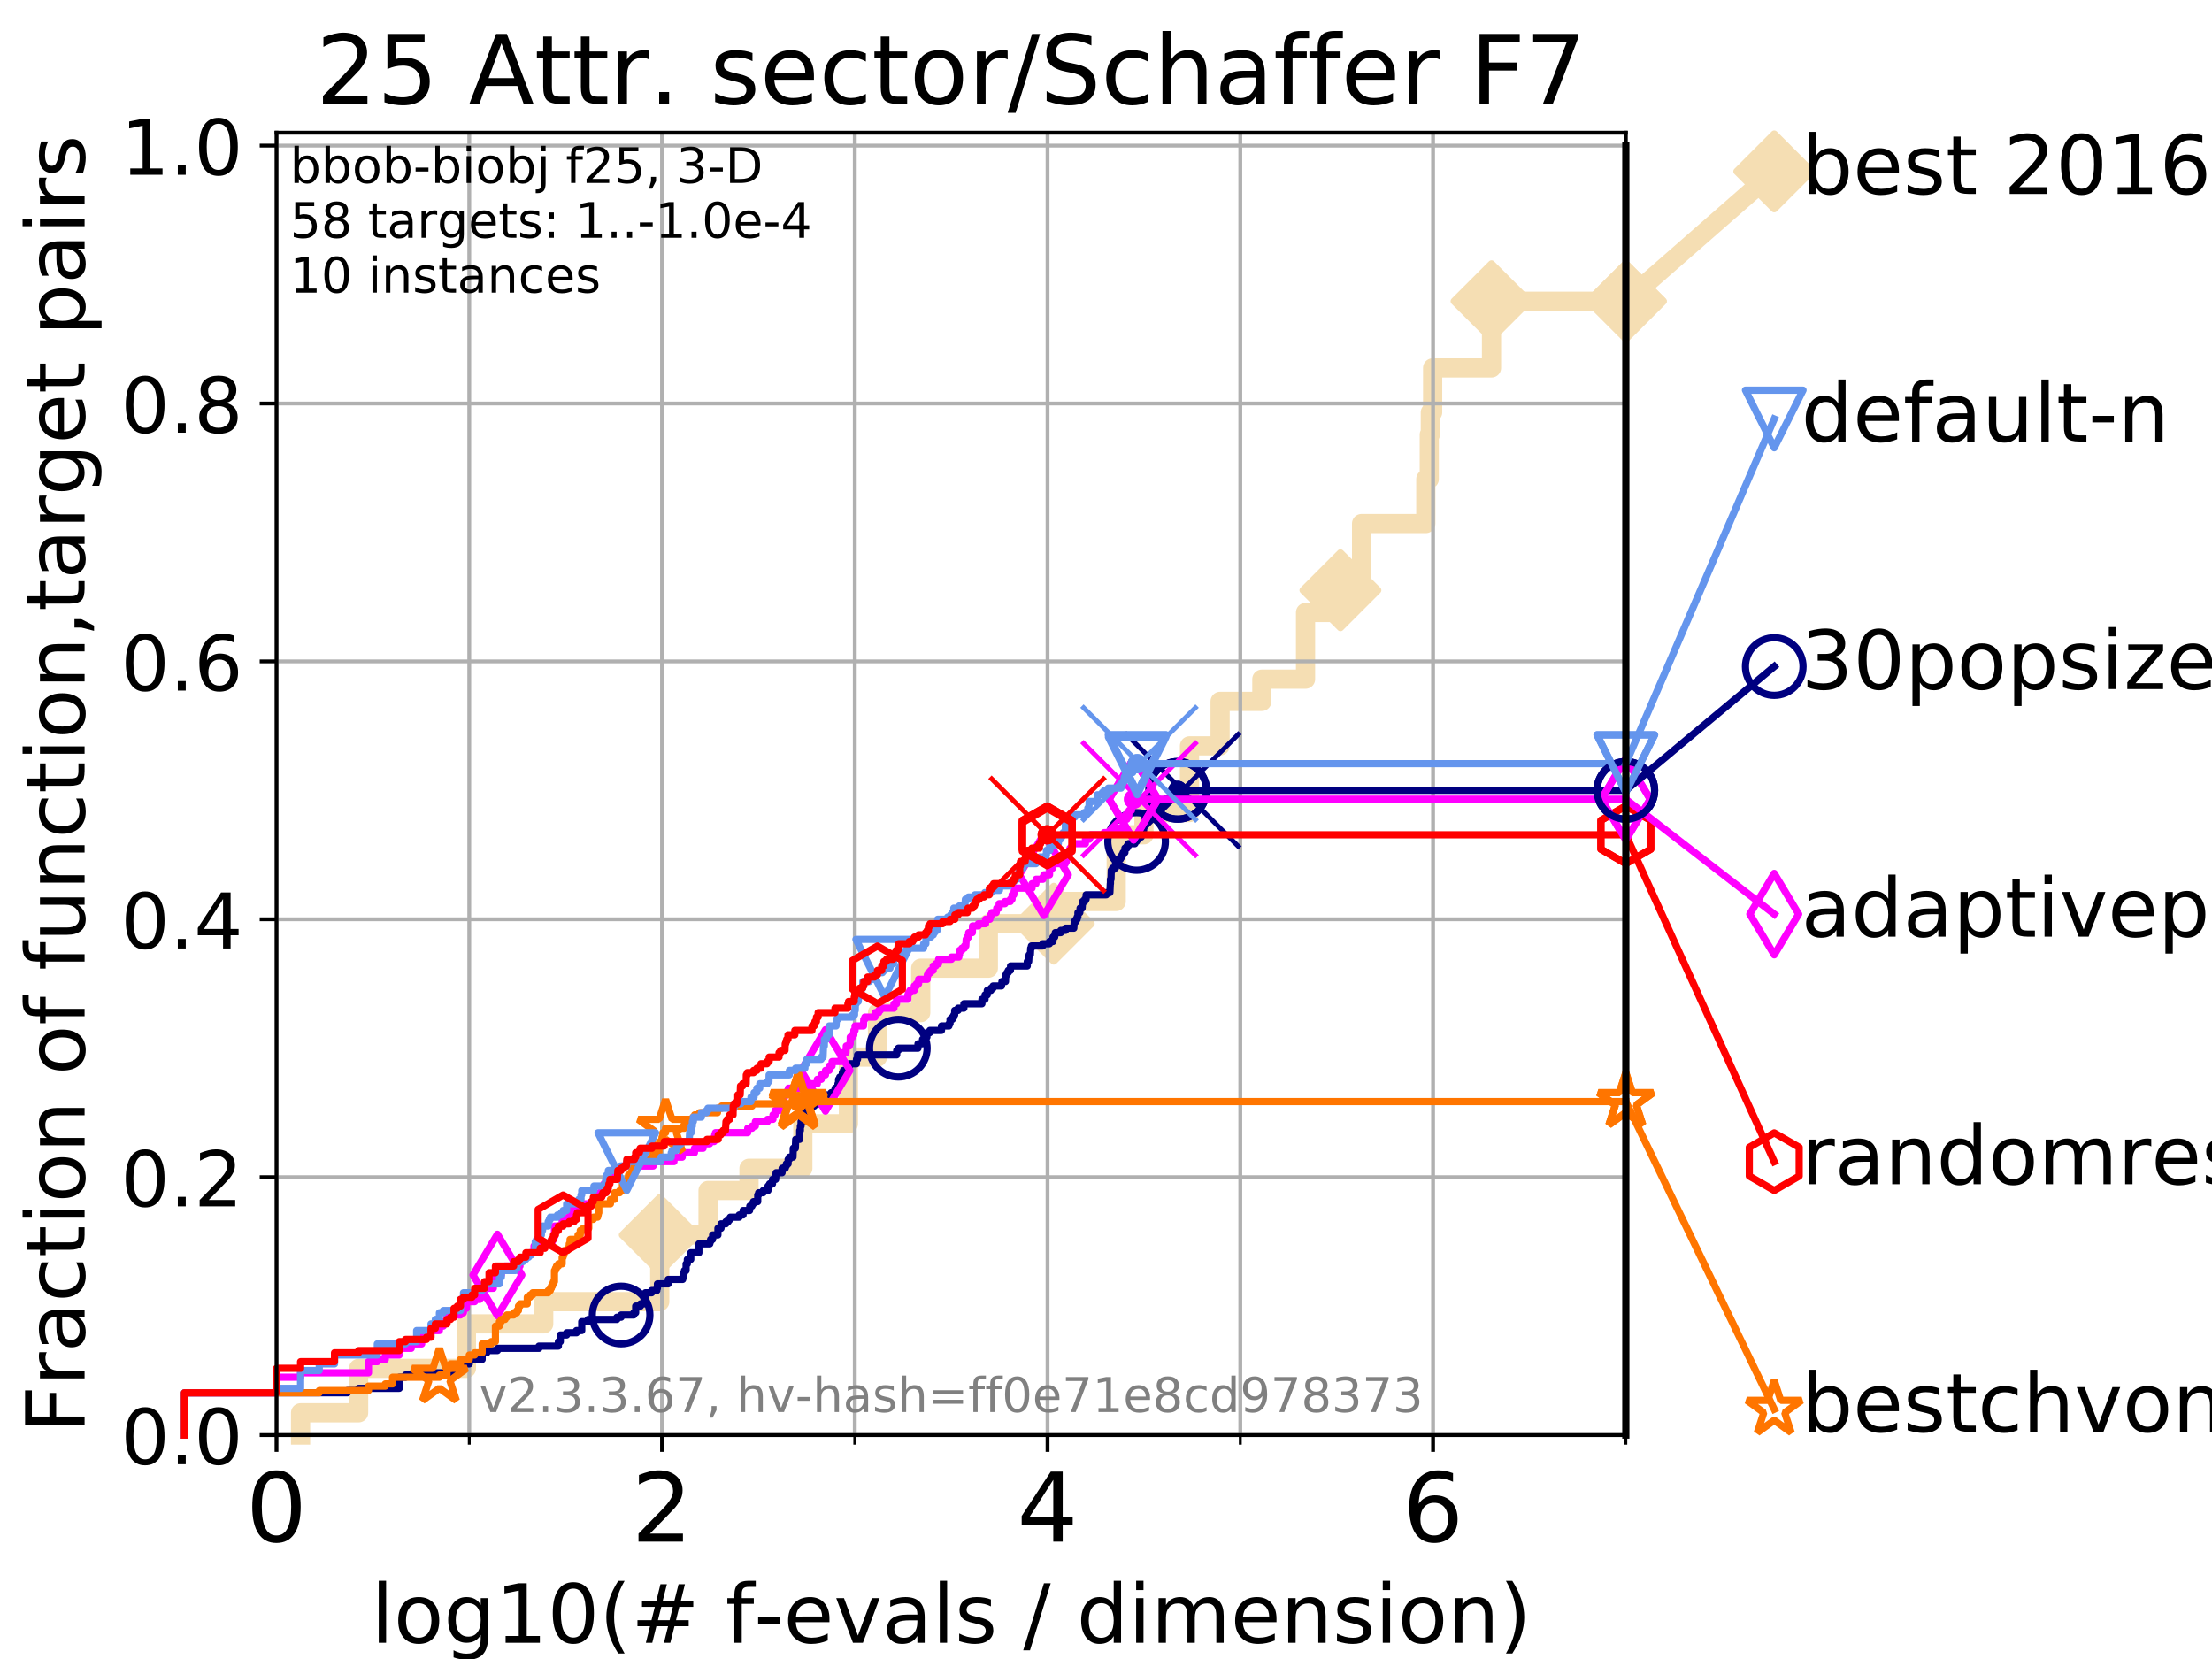 <?xml version="1.0" encoding="utf-8" standalone="no"?>
<!DOCTYPE svg PUBLIC "-//W3C//DTD SVG 1.1//EN"
  "http://www.w3.org/Graphics/SVG/1.1/DTD/svg11.dtd">
<!-- Created with matplotlib (https://matplotlib.org/) -->
<svg height="345.6pt" version="1.1" viewBox="0 0 460.8 345.6" width="460.8pt" xmlns="http://www.w3.org/2000/svg" xmlns:xlink="http://www.w3.org/1999/xlink">
 <defs>
  <style type="text/css">
*{stroke-linecap:butt;stroke-linejoin:round;}
  </style>
 </defs>
 <g id="figure_1">
  <g id="patch_1">
   <path d="M 0 345.6 
L 460.8 345.6 
L 460.8 0 
L 0 0 
z
" style="fill:#ffffff;"/>
  </g>
  <g id="axes_1">
   <g id="patch_2">
    <path d="M 57.6 298.944 
L 338.688 298.944 
L 338.688 27.648 
L 57.6 27.648 
z
" style="fill:#ffffff;"/>
   </g>
   <g id="line2d_1">
    <path d="M 62.617 298.944 
L 62.617 294.313 
L 74.705 294.313 
L 74.705 285.05 
L 97.164 285.05 
L 97.164 275.788 
L 113.264 275.788 
L 113.264 271.157 
L 137.439 271.157 
L 137.439 257.263 
L 147.503 257.263 
L 147.503 248.001 
L 156.032 248.001 
L 156.032 243.37 
L 167.245 243.37 
L 167.245 234.107 
L 176.744 234.107 
L 176.744 220.214 
L 182.802 220.214 
L 182.802 210.951 
L 191.806 210.951 
L 191.806 201.689 
L 205.891 201.689 
L 205.891 192.426 
L 219.52 192.426 
L 219.52 187.795 
L 232.527 187.795 
L 232.527 173.901 
L 238.311 173.901 
L 238.311 169.27 
L 247.797 169.27 
L 247.797 155.377 
L 254.167 155.377 
L 254.167 146.114 
L 262.867 146.114 
L 262.867 141.483 
L 271.967 141.483 
L 271.967 127.589 
L 279.233 127.589 
L 279.233 122.958 
L 283.642 122.958 
L 283.642 109.065 
L 297.021 109.065 
L 297.021 99.802 
L 297.746 99.802 
L 297.746 90.54 
L 297.963 90.54 
L 297.963 85.909 
L 298.445 85.909 
L 298.445 76.646 
L 310.708 76.646 
L 310.708 62.753 
L 338.688 62.753 
" style="fill:none;stroke:#f5deb3;stroke-linecap:square;stroke-width:4;"/>
   </g>
   <g id="line2d_2">
    <defs>
     <path d="M 0 7.778 
L 7.778 0 
L 0 -7.778 
L -7.778 0 
z
" id="m7bfeafbaa4" style="stroke:#f5deb3;stroke-linejoin:miter;stroke-width:1.5;"/>
    </defs>
    <g>
     <use style="fill:#f5deb3;stroke:#f5deb3;stroke-linejoin:miter;stroke-width:1.5;" x="137.439" xlink:href="#m7bfeafbaa4" y="257.263"/>
     <use style="fill:#f5deb3;stroke:#f5deb3;stroke-linejoin:miter;stroke-width:1.5;" x="219.52" xlink:href="#m7bfeafbaa4" y="192.426"/>
     <use style="fill:#f5deb3;stroke:#f5deb3;stroke-linejoin:miter;stroke-width:1.5;" x="279.233" xlink:href="#m7bfeafbaa4" y="122.958"/>
     <use style="fill:#f5deb3;stroke:#f5deb3;stroke-linejoin:miter;stroke-width:1.5;" x="310.708" xlink:href="#m7bfeafbaa4" y="62.753"/>
     <use style="fill:#f5deb3;stroke:#f5deb3;stroke-linejoin:miter;stroke-width:1.5;" x="338.688" xlink:href="#m7bfeafbaa4" y="62.753"/>
    </g>
   </g>
   <g id="line2d_3">
    <path style="fill:none;stroke:#f5deb3;stroke-linecap:square;stroke-width:4;"/>
    <g/>
   </g>
   <g id="line2d_4">
    <path d="M 338.688 62.753 
L 369.608 35.706 
" style="fill:none;stroke:#f5deb3;stroke-linecap:square;stroke-width:4;"/>
    <g>
     <use style="fill:#f5deb3;stroke:#f5deb3;stroke-linejoin:miter;stroke-width:1.5;" x="338.688" xlink:href="#m7bfeafbaa4" y="62.753"/>
     <use style="fill:#f5deb3;stroke:#f5deb3;stroke-linejoin:miter;stroke-width:1.5;" x="369.608" xlink:href="#m7bfeafbaa4" y="35.706"/>
    </g>
   </g>
   <g id="matplotlib.axis_1">
    <g id="xtick_1">
     <g id="line2d_5">
      <path clip-path="url(#pc5d0e52708)" d="M 57.6 298.944 
L 57.6 27.648 
" style="fill:none;stroke:#b0b0b0;stroke-linecap:square;stroke-width:0.8;"/>
     </g>
     <g id="line2d_6">
      <defs>
       <path d="M 0 0 
L 0 3.5 
" id="m7156c431f2" style="stroke:#000000;stroke-width:0.8;"/>
      </defs>
      <g>
       <use style="stroke:#000000;stroke-width:0.8;" x="57.6" xlink:href="#m7156c431f2" y="298.944"/>
      </g>
     </g>
     <g id="text_1">
      <!-- 0 -->
      <defs>
       <path d="M 31.781 66.406 
Q 24.172 66.406 20.328 58.906 
Q 16.5 51.422 16.5 36.375 
Q 16.5 21.391 20.328 13.891 
Q 24.172 6.391 31.781 6.391 
Q 39.453 6.391 43.281 13.891 
Q 47.125 21.391 47.125 36.375 
Q 47.125 51.422 43.281 58.906 
Q 39.453 66.406 31.781 66.406 
z
M 31.781 74.219 
Q 44.047 74.219 50.516 64.516 
Q 56.984 54.828 56.984 36.375 
Q 56.984 17.969 50.516 8.266 
Q 44.047 -1.422 31.781 -1.422 
Q 19.531 -1.422 13.062 8.266 
Q 6.594 17.969 6.594 36.375 
Q 6.594 54.828 13.062 64.516 
Q 19.531 74.219 31.781 74.219 
z
" id="DejaVuSans-48"/>
      </defs>
      <g transform="translate(51.237 321.141)scale(0.2 -0.2)">
       <use xlink:href="#DejaVuSans-48"/>
      </g>
     </g>
    </g>
    <g id="xtick_2">
     <g id="line2d_7">
      <path clip-path="url(#pc5d0e52708)" d="M 137.911 298.944 
L 137.911 27.648 
" style="fill:none;stroke:#b0b0b0;stroke-linecap:square;stroke-width:0.8;"/>
     </g>
     <g id="line2d_8">
      <g>
       <use style="stroke:#000000;stroke-width:0.8;" x="137.911" xlink:href="#m7156c431f2" y="298.944"/>
      </g>
     </g>
     <g id="text_2">
      <!-- 2 -->
      <defs>
       <path d="M 19.188 8.297 
L 53.609 8.297 
L 53.609 0 
L 7.328 0 
L 7.328 8.297 
Q 12.938 14.109 22.625 23.891 
Q 32.328 33.688 34.812 36.531 
Q 39.547 41.844 41.422 45.531 
Q 43.312 49.219 43.312 52.781 
Q 43.312 58.594 39.234 62.25 
Q 35.156 65.922 28.609 65.922 
Q 23.969 65.922 18.812 64.312 
Q 13.672 62.703 7.812 59.422 
L 7.812 69.391 
Q 13.766 71.781 18.938 73 
Q 24.125 74.219 28.422 74.219 
Q 39.75 74.219 46.484 68.547 
Q 53.219 62.891 53.219 53.422 
Q 53.219 48.922 51.531 44.891 
Q 49.859 40.875 45.406 35.406 
Q 44.188 33.984 37.641 27.219 
Q 31.109 20.453 19.188 8.297 
z
" id="DejaVuSans-50"/>
      </defs>
      <g transform="translate(131.548 321.141)scale(0.2 -0.2)">
       <use xlink:href="#DejaVuSans-50"/>
      </g>
     </g>
    </g>
    <g id="xtick_3">
     <g id="line2d_9">
      <path clip-path="url(#pc5d0e52708)" d="M 218.222 298.944 
L 218.222 27.648 
" style="fill:none;stroke:#b0b0b0;stroke-linecap:square;stroke-width:0.8;"/>
     </g>
     <g id="line2d_10">
      <g>
       <use style="stroke:#000000;stroke-width:0.8;" x="218.222" xlink:href="#m7156c431f2" y="298.944"/>
      </g>
     </g>
     <g id="text_3">
      <!-- 4 -->
      <defs>
       <path d="M 37.797 64.312 
L 12.891 25.391 
L 37.797 25.391 
z
M 35.203 72.906 
L 47.609 72.906 
L 47.609 25.391 
L 58.016 25.391 
L 58.016 17.188 
L 47.609 17.188 
L 47.609 0 
L 37.797 0 
L 37.797 17.188 
L 4.891 17.188 
L 4.891 26.703 
z
" id="DejaVuSans-52"/>
      </defs>
      <g transform="translate(211.859 321.141)scale(0.2 -0.2)">
       <use xlink:href="#DejaVuSans-52"/>
      </g>
     </g>
    </g>
    <g id="xtick_4">
     <g id="line2d_11">
      <path clip-path="url(#pc5d0e52708)" d="M 298.533 298.944 
L 298.533 27.648 
" style="fill:none;stroke:#b0b0b0;stroke-linecap:square;stroke-width:0.8;"/>
     </g>
     <g id="line2d_12">
      <g>
       <use style="stroke:#000000;stroke-width:0.8;" x="298.533" xlink:href="#m7156c431f2" y="298.944"/>
      </g>
     </g>
     <g id="text_4">
      <!-- 6 -->
      <defs>
       <path d="M 33.016 40.375 
Q 26.375 40.375 22.484 35.828 
Q 18.609 31.297 18.609 23.391 
Q 18.609 15.531 22.484 10.953 
Q 26.375 6.391 33.016 6.391 
Q 39.656 6.391 43.531 10.953 
Q 47.406 15.531 47.406 23.391 
Q 47.406 31.297 43.531 35.828 
Q 39.656 40.375 33.016 40.375 
z
M 52.594 71.297 
L 52.594 62.312 
Q 48.875 64.062 45.094 64.984 
Q 41.312 65.922 37.594 65.922 
Q 27.828 65.922 22.672 59.328 
Q 17.531 52.734 16.797 39.406 
Q 19.672 43.656 24.016 45.922 
Q 28.375 48.188 33.594 48.188 
Q 44.578 48.188 50.953 41.516 
Q 57.328 34.859 57.328 23.391 
Q 57.328 12.156 50.688 5.359 
Q 44.047 -1.422 33.016 -1.422 
Q 20.359 -1.422 13.672 8.266 
Q 6.984 17.969 6.984 36.375 
Q 6.984 53.656 15.188 63.938 
Q 23.391 74.219 37.203 74.219 
Q 40.922 74.219 44.703 73.484 
Q 48.484 72.75 52.594 71.297 
z
" id="DejaVuSans-54"/>
      </defs>
      <g transform="translate(292.17 321.141)scale(0.2 -0.2)">
       <use xlink:href="#DejaVuSans-54"/>
      </g>
     </g>
    </g>
    <g id="xtick_5">
     <g id="line2d_13">
      <path clip-path="url(#pc5d0e52708)" d="M 97.755 298.944 
L 97.755 27.648 
" style="fill:none;stroke:#b0b0b0;stroke-linecap:square;stroke-width:0.8;"/>
     </g>
     <g id="line2d_14">
      <defs>
       <path d="M 0 0 
L 0 2 
" id="m167d54c2cf" style="stroke:#000000;stroke-width:0.6;"/>
      </defs>
      <g>
       <use style="stroke:#000000;stroke-width:0.6;" x="97.755" xlink:href="#m167d54c2cf" y="298.944"/>
      </g>
     </g>
    </g>
    <g id="xtick_6">
     <g id="line2d_15">
      <path clip-path="url(#pc5d0e52708)" d="M 178.066 298.944 
L 178.066 27.648 
" style="fill:none;stroke:#b0b0b0;stroke-linecap:square;stroke-width:0.8;"/>
     </g>
     <g id="line2d_16">
      <g>
       <use style="stroke:#000000;stroke-width:0.6;" x="178.066" xlink:href="#m167d54c2cf" y="298.944"/>
      </g>
     </g>
    </g>
    <g id="xtick_7">
     <g id="line2d_17">
      <path clip-path="url(#pc5d0e52708)" d="M 258.377 298.944 
L 258.377 27.648 
" style="fill:none;stroke:#b0b0b0;stroke-linecap:square;stroke-width:0.8;"/>
     </g>
     <g id="line2d_18">
      <g>
       <use style="stroke:#000000;stroke-width:0.6;" x="258.377" xlink:href="#m167d54c2cf" y="298.944"/>
      </g>
     </g>
    </g>
    <g id="xtick_8">
     <g id="line2d_19">
      <path clip-path="url(#pc5d0e52708)" d="M 338.688 298.944 
L 338.688 27.648 
" style="fill:none;stroke:#b0b0b0;stroke-linecap:square;stroke-width:0.8;"/>
     </g>
     <g id="line2d_20">
      <g>
       <use style="stroke:#000000;stroke-width:0.6;" x="338.688" xlink:href="#m167d54c2cf" y="298.944"/>
      </g>
     </g>
    </g>
    <g id="text_5">
     <!-- log10(# f-evals / dimension) -->
     <defs>
      <path d="M 9.422 75.984 
L 18.406 75.984 
L 18.406 0 
L 9.422 0 
z
" id="DejaVuSans-108"/>
      <path d="M 30.609 48.391 
Q 23.391 48.391 19.188 42.75 
Q 14.984 37.109 14.984 27.297 
Q 14.984 17.484 19.156 11.844 
Q 23.344 6.203 30.609 6.203 
Q 37.797 6.203 41.984 11.859 
Q 46.188 17.531 46.188 27.297 
Q 46.188 37.016 41.984 42.703 
Q 37.797 48.391 30.609 48.391 
z
M 30.609 56 
Q 42.328 56 49.016 48.375 
Q 55.719 40.766 55.719 27.297 
Q 55.719 13.875 49.016 6.219 
Q 42.328 -1.422 30.609 -1.422 
Q 18.844 -1.422 12.172 6.219 
Q 5.516 13.875 5.516 27.297 
Q 5.516 40.766 12.172 48.375 
Q 18.844 56 30.609 56 
z
" id="DejaVuSans-111"/>
      <path d="M 45.406 27.984 
Q 45.406 37.75 41.375 43.109 
Q 37.359 48.484 30.078 48.484 
Q 22.859 48.484 18.828 43.109 
Q 14.797 37.75 14.797 27.984 
Q 14.797 18.266 18.828 12.891 
Q 22.859 7.516 30.078 7.516 
Q 37.359 7.516 41.375 12.891 
Q 45.406 18.266 45.406 27.984 
z
M 54.391 6.781 
Q 54.391 -7.172 48.188 -13.984 
Q 42 -20.797 29.203 -20.797 
Q 24.469 -20.797 20.266 -20.094 
Q 16.062 -19.391 12.109 -17.922 
L 12.109 -9.188 
Q 16.062 -11.328 19.922 -12.344 
Q 23.781 -13.375 27.781 -13.375 
Q 36.625 -13.375 41.016 -8.766 
Q 45.406 -4.156 45.406 5.172 
L 45.406 9.625 
Q 42.625 4.781 38.281 2.391 
Q 33.938 0 27.875 0 
Q 17.828 0 11.672 7.656 
Q 5.516 15.328 5.516 27.984 
Q 5.516 40.672 11.672 48.328 
Q 17.828 56 27.875 56 
Q 33.938 56 38.281 53.609 
Q 42.625 51.219 45.406 46.391 
L 45.406 54.688 
L 54.391 54.688 
z
" id="DejaVuSans-103"/>
      <path d="M 12.406 8.297 
L 28.516 8.297 
L 28.516 63.922 
L 10.984 60.406 
L 10.984 69.391 
L 28.422 72.906 
L 38.281 72.906 
L 38.281 8.297 
L 54.391 8.297 
L 54.391 0 
L 12.406 0 
z
" id="DejaVuSans-49"/>
      <path d="M 31 75.875 
Q 24.469 64.656 21.281 53.656 
Q 18.109 42.672 18.109 31.391 
Q 18.109 20.125 21.312 9.062 
Q 24.516 -2 31 -13.188 
L 23.188 -13.188 
Q 15.875 -1.703 12.234 9.375 
Q 8.594 20.453 8.594 31.391 
Q 8.594 42.281 12.203 53.312 
Q 15.828 64.359 23.188 75.875 
z
" id="DejaVuSans-40"/>
      <path d="M 51.125 44 
L 36.922 44 
L 32.812 27.688 
L 47.125 27.688 
z
M 43.797 71.781 
L 38.719 51.516 
L 52.984 51.516 
L 58.109 71.781 
L 65.922 71.781 
L 60.891 51.516 
L 76.125 51.516 
L 76.125 44 
L 58.984 44 
L 54.984 27.688 
L 70.516 27.688 
L 70.516 20.219 
L 53.078 20.219 
L 48 0 
L 40.188 0 
L 45.219 20.219 
L 30.906 20.219 
L 25.875 0 
L 18.016 0 
L 23.094 20.219 
L 7.719 20.219 
L 7.719 27.688 
L 24.906 27.688 
L 29 44 
L 13.281 44 
L 13.281 51.516 
L 30.906 51.516 
L 35.891 71.781 
z
" id="DejaVuSans-35"/>
      <path id="DejaVuSans-32"/>
      <path d="M 37.109 75.984 
L 37.109 68.5 
L 28.516 68.5 
Q 23.688 68.5 21.797 66.547 
Q 19.922 64.594 19.922 59.516 
L 19.922 54.688 
L 34.719 54.688 
L 34.719 47.703 
L 19.922 47.703 
L 19.922 0 
L 10.891 0 
L 10.891 47.703 
L 2.297 47.703 
L 2.297 54.688 
L 10.891 54.688 
L 10.891 58.5 
Q 10.891 67.625 15.141 71.797 
Q 19.391 75.984 28.609 75.984 
z
" id="DejaVuSans-102"/>
      <path d="M 4.891 31.391 
L 31.203 31.391 
L 31.203 23.391 
L 4.891 23.391 
z
" id="DejaVuSans-45"/>
      <path d="M 56.203 29.594 
L 56.203 25.203 
L 14.891 25.203 
Q 15.484 15.922 20.484 11.062 
Q 25.484 6.203 34.422 6.203 
Q 39.594 6.203 44.453 7.469 
Q 49.312 8.734 54.109 11.281 
L 54.109 2.781 
Q 49.266 0.734 44.188 -0.344 
Q 39.109 -1.422 33.891 -1.422 
Q 20.797 -1.422 13.156 6.188 
Q 5.516 13.812 5.516 26.812 
Q 5.516 40.234 12.766 48.109 
Q 20.016 56 32.328 56 
Q 43.359 56 49.781 48.891 
Q 56.203 41.797 56.203 29.594 
z
M 47.219 32.234 
Q 47.125 39.594 43.094 43.984 
Q 39.062 48.391 32.422 48.391 
Q 24.906 48.391 20.391 44.141 
Q 15.875 39.891 15.188 32.172 
z
" id="DejaVuSans-101"/>
      <path d="M 2.984 54.688 
L 12.5 54.688 
L 29.594 8.797 
L 46.688 54.688 
L 56.203 54.688 
L 35.688 0 
L 23.484 0 
z
" id="DejaVuSans-118"/>
      <path d="M 34.281 27.484 
Q 23.391 27.484 19.188 25 
Q 14.984 22.516 14.984 16.5 
Q 14.984 11.719 18.141 8.906 
Q 21.297 6.109 26.703 6.109 
Q 34.188 6.109 38.703 11.406 
Q 43.219 16.703 43.219 25.484 
L 43.219 27.484 
z
M 52.203 31.203 
L 52.203 0 
L 43.219 0 
L 43.219 8.297 
Q 40.141 3.328 35.547 0.953 
Q 30.953 -1.422 24.312 -1.422 
Q 15.922 -1.422 10.953 3.297 
Q 6 8.016 6 15.922 
Q 6 25.141 12.172 29.828 
Q 18.359 34.516 30.609 34.516 
L 43.219 34.516 
L 43.219 35.406 
Q 43.219 41.609 39.141 45 
Q 35.062 48.391 27.688 48.391 
Q 23 48.391 18.547 47.266 
Q 14.109 46.141 10.016 43.891 
L 10.016 52.203 
Q 14.938 54.109 19.578 55.047 
Q 24.219 56 28.609 56 
Q 40.484 56 46.344 49.844 
Q 52.203 43.703 52.203 31.203 
z
" id="DejaVuSans-97"/>
      <path d="M 44.281 53.078 
L 44.281 44.578 
Q 40.484 46.531 36.375 47.5 
Q 32.281 48.484 27.875 48.484 
Q 21.188 48.484 17.844 46.438 
Q 14.5 44.391 14.5 40.281 
Q 14.5 37.156 16.891 35.375 
Q 19.281 33.594 26.516 31.984 
L 29.594 31.297 
Q 39.156 29.25 43.188 25.516 
Q 47.219 21.781 47.219 15.094 
Q 47.219 7.469 41.188 3.016 
Q 35.156 -1.422 24.609 -1.422 
Q 20.219 -1.422 15.453 -0.562 
Q 10.688 0.297 5.422 2 
L 5.422 11.281 
Q 10.406 8.688 15.234 7.391 
Q 20.062 6.109 24.812 6.109 
Q 31.156 6.109 34.562 8.281 
Q 37.984 10.453 37.984 14.406 
Q 37.984 18.062 35.516 20.016 
Q 33.062 21.969 24.703 23.781 
L 21.578 24.516 
Q 13.234 26.266 9.516 29.906 
Q 5.812 33.547 5.812 39.891 
Q 5.812 47.609 11.281 51.797 
Q 16.75 56 26.812 56 
Q 31.781 56 36.172 55.266 
Q 40.578 54.547 44.281 53.078 
z
" id="DejaVuSans-115"/>
      <path d="M 25.391 72.906 
L 33.688 72.906 
L 8.297 -9.281 
L 0 -9.281 
z
" id="DejaVuSans-47"/>
      <path d="M 45.406 46.391 
L 45.406 75.984 
L 54.391 75.984 
L 54.391 0 
L 45.406 0 
L 45.406 8.203 
Q 42.578 3.328 38.25 0.953 
Q 33.938 -1.422 27.875 -1.422 
Q 17.969 -1.422 11.734 6.484 
Q 5.516 14.406 5.516 27.297 
Q 5.516 40.188 11.734 48.094 
Q 17.969 56 27.875 56 
Q 33.938 56 38.25 53.625 
Q 42.578 51.266 45.406 46.391 
z
M 14.797 27.297 
Q 14.797 17.391 18.875 11.75 
Q 22.953 6.109 30.078 6.109 
Q 37.203 6.109 41.297 11.75 
Q 45.406 17.391 45.406 27.297 
Q 45.406 37.203 41.297 42.844 
Q 37.203 48.484 30.078 48.484 
Q 22.953 48.484 18.875 42.844 
Q 14.797 37.203 14.797 27.297 
z
" id="DejaVuSans-100"/>
      <path d="M 9.422 54.688 
L 18.406 54.688 
L 18.406 0 
L 9.422 0 
z
M 9.422 75.984 
L 18.406 75.984 
L 18.406 64.594 
L 9.422 64.594 
z
" id="DejaVuSans-105"/>
      <path d="M 52 44.188 
Q 55.375 50.25 60.062 53.125 
Q 64.75 56 71.094 56 
Q 79.641 56 84.281 50.016 
Q 88.922 44.047 88.922 33.016 
L 88.922 0 
L 79.891 0 
L 79.891 32.719 
Q 79.891 40.578 77.094 44.375 
Q 74.312 48.188 68.609 48.188 
Q 61.625 48.188 57.562 43.547 
Q 53.516 38.922 53.516 30.906 
L 53.516 0 
L 44.484 0 
L 44.484 32.719 
Q 44.484 40.625 41.703 44.406 
Q 38.922 48.188 33.109 48.188 
Q 26.219 48.188 22.156 43.531 
Q 18.109 38.875 18.109 30.906 
L 18.109 0 
L 9.078 0 
L 9.078 54.688 
L 18.109 54.688 
L 18.109 46.188 
Q 21.188 51.219 25.484 53.609 
Q 29.781 56 35.688 56 
Q 41.656 56 45.828 52.969 
Q 50 49.953 52 44.188 
z
" id="DejaVuSans-109"/>
      <path d="M 54.891 33.016 
L 54.891 0 
L 45.906 0 
L 45.906 32.719 
Q 45.906 40.484 42.875 44.328 
Q 39.844 48.188 33.797 48.188 
Q 26.516 48.188 22.312 43.547 
Q 18.109 38.922 18.109 30.906 
L 18.109 0 
L 9.078 0 
L 9.078 54.688 
L 18.109 54.688 
L 18.109 46.188 
Q 21.344 51.125 25.703 53.562 
Q 30.078 56 35.797 56 
Q 45.219 56 50.047 50.172 
Q 54.891 44.344 54.891 33.016 
z
" id="DejaVuSans-110"/>
      <path d="M 8.016 75.875 
L 15.828 75.875 
Q 23.141 64.359 26.781 53.312 
Q 30.422 42.281 30.422 31.391 
Q 30.422 20.453 26.781 9.375 
Q 23.141 -1.703 15.828 -13.188 
L 8.016 -13.188 
Q 14.5 -2 17.703 9.062 
Q 20.906 20.125 20.906 31.391 
Q 20.906 42.672 17.703 53.656 
Q 14.5 64.656 8.016 75.875 
z
" id="DejaVuSans-41"/>
     </defs>
     <g transform="translate(77.303 342.218)scale(0.17 -0.17)">
      <use xlink:href="#DejaVuSans-108"/>
      <use x="27.783" xlink:href="#DejaVuSans-111"/>
      <use x="88.965" xlink:href="#DejaVuSans-103"/>
      <use x="152.441" xlink:href="#DejaVuSans-49"/>
      <use x="216.064" xlink:href="#DejaVuSans-48"/>
      <use x="279.688" xlink:href="#DejaVuSans-40"/>
      <use x="318.701" xlink:href="#DejaVuSans-35"/>
      <use x="402.49" xlink:href="#DejaVuSans-32"/>
      <use x="434.277" xlink:href="#DejaVuSans-102"/>
      <use x="469.404" xlink:href="#DejaVuSans-45"/>
      <use x="505.488" xlink:href="#DejaVuSans-101"/>
      <use x="567.012" xlink:href="#DejaVuSans-118"/>
      <use x="626.191" xlink:href="#DejaVuSans-97"/>
      <use x="687.471" xlink:href="#DejaVuSans-108"/>
      <use x="715.254" xlink:href="#DejaVuSans-115"/>
      <use x="767.354" xlink:href="#DejaVuSans-32"/>
      <use x="799.141" xlink:href="#DejaVuSans-47"/>
      <use x="832.832" xlink:href="#DejaVuSans-32"/>
      <use x="864.619" xlink:href="#DejaVuSans-100"/>
      <use x="928.096" xlink:href="#DejaVuSans-105"/>
      <use x="955.879" xlink:href="#DejaVuSans-109"/>
      <use x="1053.291" xlink:href="#DejaVuSans-101"/>
      <use x="1114.814" xlink:href="#DejaVuSans-110"/>
      <use x="1178.193" xlink:href="#DejaVuSans-115"/>
      <use x="1230.293" xlink:href="#DejaVuSans-105"/>
      <use x="1258.076" xlink:href="#DejaVuSans-111"/>
      <use x="1319.258" xlink:href="#DejaVuSans-110"/>
      <use x="1382.637" xlink:href="#DejaVuSans-41"/>
     </g>
    </g>
   </g>
   <g id="matplotlib.axis_2">
    <g id="ytick_1">
     <g id="line2d_21">
      <path clip-path="url(#pc5d0e52708)" d="M 57.6 298.944 
L 338.688 298.944 
" style="fill:none;stroke:#b0b0b0;stroke-linecap:square;stroke-width:0.8;"/>
     </g>
     <g id="line2d_22">
      <defs>
       <path d="M 0 0 
L -3.5 0 
" id="m5143d79f24" style="stroke:#000000;stroke-width:0.8;"/>
      </defs>
      <g>
       <use style="stroke:#000000;stroke-width:0.8;" x="57.6" xlink:href="#m5143d79f24" y="298.944"/>
      </g>
     </g>
     <g id="text_6">
      <!-- 0.0 -->
      <defs>
       <path d="M 10.688 12.406 
L 21 12.406 
L 21 0 
L 10.688 0 
z
" id="DejaVuSans-46"/>
      </defs>
      <g transform="translate(25.155 305.023)scale(0.16 -0.16)">
       <use xlink:href="#DejaVuSans-48"/>
       <use x="63.623" xlink:href="#DejaVuSans-46"/>
       <use x="95.41" xlink:href="#DejaVuSans-48"/>
      </g>
     </g>
    </g>
    <g id="ytick_2">
     <g id="line2d_23">
      <path clip-path="url(#pc5d0e52708)" d="M 57.6 245.222 
L 338.688 245.222 
" style="fill:none;stroke:#b0b0b0;stroke-linecap:square;stroke-width:0.8;"/>
     </g>
     <g id="line2d_24">
      <g>
       <use style="stroke:#000000;stroke-width:0.8;" x="57.6" xlink:href="#m5143d79f24" y="245.222"/>
      </g>
     </g>
     <g id="text_7">
      <!-- 0.2 -->
      <g transform="translate(25.155 251.301)scale(0.16 -0.16)">
       <use xlink:href="#DejaVuSans-48"/>
       <use x="63.623" xlink:href="#DejaVuSans-46"/>
       <use x="95.41" xlink:href="#DejaVuSans-50"/>
      </g>
     </g>
    </g>
    <g id="ytick_3">
     <g id="line2d_25">
      <path clip-path="url(#pc5d0e52708)" d="M 57.6 191.5 
L 338.688 191.5 
" style="fill:none;stroke:#b0b0b0;stroke-linecap:square;stroke-width:0.8;"/>
     </g>
     <g id="line2d_26">
      <g>
       <use style="stroke:#000000;stroke-width:0.8;" x="57.6" xlink:href="#m5143d79f24" y="191.5"/>
      </g>
     </g>
     <g id="text_8">
      <!-- 0.4 -->
      <g transform="translate(25.155 197.579)scale(0.16 -0.16)">
       <use xlink:href="#DejaVuSans-48"/>
       <use x="63.623" xlink:href="#DejaVuSans-46"/>
       <use x="95.41" xlink:href="#DejaVuSans-52"/>
      </g>
     </g>
    </g>
    <g id="ytick_4">
     <g id="line2d_27">
      <path clip-path="url(#pc5d0e52708)" d="M 57.6 137.778 
L 338.688 137.778 
" style="fill:none;stroke:#b0b0b0;stroke-linecap:square;stroke-width:0.8;"/>
     </g>
     <g id="line2d_28">
      <g>
       <use style="stroke:#000000;stroke-width:0.8;" x="57.6" xlink:href="#m5143d79f24" y="137.778"/>
      </g>
     </g>
     <g id="text_9">
      <!-- 0.6 -->
      <g transform="translate(25.155 143.857)scale(0.16 -0.16)">
       <use xlink:href="#DejaVuSans-48"/>
       <use x="63.623" xlink:href="#DejaVuSans-46"/>
       <use x="95.41" xlink:href="#DejaVuSans-54"/>
      </g>
     </g>
    </g>
    <g id="ytick_5">
     <g id="line2d_29">
      <path clip-path="url(#pc5d0e52708)" d="M 57.6 84.056 
L 338.688 84.056 
" style="fill:none;stroke:#b0b0b0;stroke-linecap:square;stroke-width:0.8;"/>
     </g>
     <g id="line2d_30">
      <g>
       <use style="stroke:#000000;stroke-width:0.8;" x="57.6" xlink:href="#m5143d79f24" y="84.056"/>
      </g>
     </g>
     <g id="text_10">
      <!-- 0.8 -->
      <defs>
       <path d="M 31.781 34.625 
Q 24.75 34.625 20.719 30.859 
Q 16.703 27.094 16.703 20.516 
Q 16.703 13.922 20.719 10.156 
Q 24.75 6.391 31.781 6.391 
Q 38.812 6.391 42.859 10.172 
Q 46.922 13.969 46.922 20.516 
Q 46.922 27.094 42.891 30.859 
Q 38.875 34.625 31.781 34.625 
z
M 21.922 38.812 
Q 15.578 40.375 12.031 44.719 
Q 8.5 49.078 8.5 55.328 
Q 8.5 64.062 14.719 69.141 
Q 20.953 74.219 31.781 74.219 
Q 42.672 74.219 48.875 69.141 
Q 55.078 64.062 55.078 55.328 
Q 55.078 49.078 51.531 44.719 
Q 48 40.375 41.703 38.812 
Q 48.828 37.156 52.797 32.312 
Q 56.781 27.484 56.781 20.516 
Q 56.781 9.906 50.312 4.234 
Q 43.844 -1.422 31.781 -1.422 
Q 19.734 -1.422 13.25 4.234 
Q 6.781 9.906 6.781 20.516 
Q 6.781 27.484 10.781 32.312 
Q 14.797 37.156 21.922 38.812 
z
M 18.312 54.391 
Q 18.312 48.734 21.844 45.562 
Q 25.391 42.391 31.781 42.391 
Q 38.141 42.391 41.719 45.562 
Q 45.312 48.734 45.312 54.391 
Q 45.312 60.062 41.719 63.234 
Q 38.141 66.406 31.781 66.406 
Q 25.391 66.406 21.844 63.234 
Q 18.312 60.062 18.312 54.391 
z
" id="DejaVuSans-56"/>
      </defs>
      <g transform="translate(25.155 90.135)scale(0.16 -0.16)">
       <use xlink:href="#DejaVuSans-48"/>
       <use x="63.623" xlink:href="#DejaVuSans-46"/>
       <use x="95.41" xlink:href="#DejaVuSans-56"/>
      </g>
     </g>
    </g>
    <g id="ytick_6">
     <g id="line2d_31">
      <path clip-path="url(#pc5d0e52708)" d="M 57.6 30.334 
L 338.688 30.334 
" style="fill:none;stroke:#b0b0b0;stroke-linecap:square;stroke-width:0.8;"/>
     </g>
     <g id="line2d_32">
      <g>
       <use style="stroke:#000000;stroke-width:0.8;" x="57.6" xlink:href="#m5143d79f24" y="30.334"/>
      </g>
     </g>
     <g id="text_11">
      <!-- 1.0 -->
      <g transform="translate(25.155 36.413)scale(0.16 -0.16)">
       <use xlink:href="#DejaVuSans-49"/>
       <use x="63.623" xlink:href="#DejaVuSans-46"/>
       <use x="95.41" xlink:href="#DejaVuSans-48"/>
      </g>
     </g>
    </g>
    <g id="text_12">
     <!-- Fraction of function,target pairs -->
     <defs>
      <path d="M 9.812 72.906 
L 51.703 72.906 
L 51.703 64.594 
L 19.672 64.594 
L 19.672 43.109 
L 48.578 43.109 
L 48.578 34.812 
L 19.672 34.812 
L 19.672 0 
L 9.812 0 
z
" id="DejaVuSans-70"/>
      <path d="M 41.109 46.297 
Q 39.594 47.172 37.812 47.578 
Q 36.031 48 33.891 48 
Q 26.266 48 22.188 43.047 
Q 18.109 38.094 18.109 28.812 
L 18.109 0 
L 9.078 0 
L 9.078 54.688 
L 18.109 54.688 
L 18.109 46.188 
Q 20.953 51.172 25.484 53.578 
Q 30.031 56 36.531 56 
Q 37.453 56 38.578 55.875 
Q 39.703 55.766 41.062 55.516 
z
" id="DejaVuSans-114"/>
      <path d="M 48.781 52.594 
L 48.781 44.188 
Q 44.969 46.297 41.141 47.344 
Q 37.312 48.391 33.406 48.391 
Q 24.656 48.391 19.812 42.844 
Q 14.984 37.312 14.984 27.297 
Q 14.984 17.281 19.812 11.734 
Q 24.656 6.203 33.406 6.203 
Q 37.312 6.203 41.141 7.25 
Q 44.969 8.297 48.781 10.406 
L 48.781 2.094 
Q 45.016 0.344 40.984 -0.531 
Q 36.969 -1.422 32.422 -1.422 
Q 20.062 -1.422 12.781 6.344 
Q 5.516 14.109 5.516 27.297 
Q 5.516 40.672 12.859 48.328 
Q 20.219 56 33.016 56 
Q 37.156 56 41.109 55.141 
Q 45.062 54.297 48.781 52.594 
z
" id="DejaVuSans-99"/>
      <path d="M 18.312 70.219 
L 18.312 54.688 
L 36.812 54.688 
L 36.812 47.703 
L 18.312 47.703 
L 18.312 18.016 
Q 18.312 11.328 20.141 9.422 
Q 21.969 7.516 27.594 7.516 
L 36.812 7.516 
L 36.812 0 
L 27.594 0 
Q 17.188 0 13.234 3.875 
Q 9.281 7.766 9.281 18.016 
L 9.281 47.703 
L 2.688 47.703 
L 2.688 54.688 
L 9.281 54.688 
L 9.281 70.219 
z
" id="DejaVuSans-116"/>
      <path d="M 8.5 21.578 
L 8.5 54.688 
L 17.484 54.688 
L 17.484 21.922 
Q 17.484 14.156 20.5 10.266 
Q 23.531 6.391 29.594 6.391 
Q 36.859 6.391 41.078 11.031 
Q 45.312 15.672 45.312 23.688 
L 45.312 54.688 
L 54.297 54.688 
L 54.297 0 
L 45.312 0 
L 45.312 8.406 
Q 42.047 3.422 37.719 1 
Q 33.406 -1.422 27.688 -1.422 
Q 18.266 -1.422 13.375 4.438 
Q 8.5 10.297 8.5 21.578 
z
M 31.109 56 
z
" id="DejaVuSans-117"/>
      <path d="M 11.719 12.406 
L 22.016 12.406 
L 22.016 4 
L 14.016 -11.625 
L 7.719 -11.625 
L 11.719 4 
z
" id="DejaVuSans-44"/>
      <path d="M 18.109 8.203 
L 18.109 -20.797 
L 9.078 -20.797 
L 9.078 54.688 
L 18.109 54.688 
L 18.109 46.391 
Q 20.953 51.266 25.266 53.625 
Q 29.594 56 35.594 56 
Q 45.562 56 51.781 48.094 
Q 58.016 40.188 58.016 27.297 
Q 58.016 14.406 51.781 6.484 
Q 45.562 -1.422 35.594 -1.422 
Q 29.594 -1.422 25.266 0.953 
Q 20.953 3.328 18.109 8.203 
z
M 48.688 27.297 
Q 48.688 37.203 44.609 42.844 
Q 40.531 48.484 33.406 48.484 
Q 26.266 48.484 22.188 42.844 
Q 18.109 37.203 18.109 27.297 
Q 18.109 17.391 22.188 11.75 
Q 26.266 6.109 33.406 6.109 
Q 40.531 6.109 44.609 11.75 
Q 48.688 17.391 48.688 27.297 
z
" id="DejaVuSans-112"/>
     </defs>
     <g transform="translate(17.62 298.435)rotate(-90)scale(0.17 -0.17)">
      <use xlink:href="#DejaVuSans-70"/>
      <use x="57.41" xlink:href="#DejaVuSans-114"/>
      <use x="98.523" xlink:href="#DejaVuSans-97"/>
      <use x="159.803" xlink:href="#DejaVuSans-99"/>
      <use x="214.783" xlink:href="#DejaVuSans-116"/>
      <use x="253.992" xlink:href="#DejaVuSans-105"/>
      <use x="281.775" xlink:href="#DejaVuSans-111"/>
      <use x="342.957" xlink:href="#DejaVuSans-110"/>
      <use x="406.336" xlink:href="#DejaVuSans-32"/>
      <use x="438.123" xlink:href="#DejaVuSans-111"/>
      <use x="499.305" xlink:href="#DejaVuSans-102"/>
      <use x="534.51" xlink:href="#DejaVuSans-32"/>
      <use x="566.297" xlink:href="#DejaVuSans-102"/>
      <use x="601.502" xlink:href="#DejaVuSans-117"/>
      <use x="664.881" xlink:href="#DejaVuSans-110"/>
      <use x="728.26" xlink:href="#DejaVuSans-99"/>
      <use x="783.24" xlink:href="#DejaVuSans-116"/>
      <use x="822.449" xlink:href="#DejaVuSans-105"/>
      <use x="850.232" xlink:href="#DejaVuSans-111"/>
      <use x="911.414" xlink:href="#DejaVuSans-110"/>
      <use x="974.793" xlink:href="#DejaVuSans-44"/>
      <use x="1006.58" xlink:href="#DejaVuSans-116"/>
      <use x="1045.789" xlink:href="#DejaVuSans-97"/>
      <use x="1107.068" xlink:href="#DejaVuSans-114"/>
      <use x="1148.166" xlink:href="#DejaVuSans-103"/>
      <use x="1211.643" xlink:href="#DejaVuSans-101"/>
      <use x="1273.166" xlink:href="#DejaVuSans-116"/>
      <use x="1312.375" xlink:href="#DejaVuSans-32"/>
      <use x="1344.162" xlink:href="#DejaVuSans-112"/>
      <use x="1407.639" xlink:href="#DejaVuSans-97"/>
      <use x="1468.918" xlink:href="#DejaVuSans-105"/>
      <use x="1496.701" xlink:href="#DejaVuSans-114"/>
      <use x="1537.814" xlink:href="#DejaVuSans-115"/>
     </g>
    </g>
   </g>
   <g id="line2d_33">
    <defs>
     <path d="M 0 1.5 
C 0.398 1.5 0.779 1.342 1.061 1.061 
C 1.342 0.779 1.5 0.398 1.5 0 
C 1.5 -0.398 1.342 -0.779 1.061 -1.061 
C 0.779 -1.342 0.398 -1.5 0 -1.5 
C -0.398 -1.5 -0.779 -1.342 -1.061 -1.061 
C -1.342 -0.779 -1.5 -0.398 -1.5 0 
C -1.5 0.398 -1.342 0.779 -1.061 1.061 
C -0.779 1.342 -0.398 1.5 0 1.5 
z
" id="m1c4a5d895c" style="stroke:#f5deb3;"/>
    </defs>
    <g>
     <use style="fill:#f5deb3;stroke:#f5deb3;" x="310.708" xlink:href="#m1c4a5d895c" y="62.753"/>
     <use style="fill:#f5deb3;stroke:#f5deb3;" x="310.708" xlink:href="#m1c4a5d895c" y="62.753"/>
    </g>
   </g>
   <g id="line2d_34">
    <defs>
     <path d="M 0 1.5 
C 0.398 1.5 0.779 1.342 1.061 1.061 
C 1.342 0.779 1.5 0.398 1.5 0 
C 1.5 -0.398 1.342 -0.779 1.061 -1.061 
C 0.779 -1.342 0.398 -1.5 0 -1.5 
C -0.398 -1.5 -0.779 -1.342 -1.061 -1.061 
C -1.342 -0.779 -1.5 -0.398 -1.5 0 
C -1.5 0.398 -1.342 0.779 -1.061 1.061 
C -0.779 1.342 -0.398 1.5 0 1.5 
z
" id="m7b602f5fd2" style="stroke:#000080;"/>
    </defs>
    <g>
     <use style="fill:#000080;stroke:#000080;" x="245.353" xlink:href="#m7b602f5fd2" y="164.639"/>
     <use style="fill:#000080;stroke:#000080;" x="245.353" xlink:href="#m7b602f5fd2" y="164.639"/>
    </g>
   </g>
   <g id="line2d_35">
    <path d="M 38.441 298.944 
L 38.441 290.145 
L 72.376 290.145 
L 72.376 289.682 
L 74.705 289.682 
L 74.705 289.218 
L 83.172 289.218 
L 83.172 286.903 
L 84.464 286.903 
L 84.464 286.44 
L 88.847 286.44 
L 88.847 285.977 
L 93.864 285.977 
L 93.864 285.514 
L 96.552 285.514 
L 96.552 284.124 
L 97.755 284.124 
L 97.755 283.198 
L 100.444 283.198 
L 100.444 281.809 
L 101.413 281.809 
L 101.413 281.345 
L 103.623 281.345 
L 103.623 280.882 
L 112.281 280.882 
L 112.281 280.419 
L 116.323 280.419 
L 116.323 279.493 
L 116.72 279.493 
L 116.72 278.104 
L 118.04 278.104 
L 118.04 277.64 
L 120.094 277.64 
L 120.094 277.177 
L 121.189 277.177 
L 121.189 275.325 
L 122.503 275.325 
L 122.503 274.862 
L 128.511 274.862 
L 128.511 274.399 
L 129.386 274.399 
L 129.386 273.935 
L 132.02 273.935 
L 132.02 273.472 
L 132.423 273.472 
L 132.423 272.083 
L 133.428 272.083 
L 133.428 271.62 
L 134.164 271.62 
L 134.164 270.231 
L 134.45 270.231 
L 134.45 269.304 
L 135.747 269.304 
L 135.747 268.841 
L 136.832 268.841 
L 136.832 268.378 
L 136.955 268.378 
L 136.955 267.452 
L 139.199 267.452 
L 139.199 266.526 
L 142.216 266.526 
L 142.216 266.062 
L 142.442 266.062 
L 142.442 265.136 
L 142.576 265.136 
L 142.576 264.673 
L 142.928 264.673 
L 142.928 263.284 
L 143.187 263.284 
L 143.187 262.357 
L 143.903 262.357 
L 143.903 260.968 
L 145.591 260.968 
L 145.591 259.116 
L 147.868 259.116 
L 147.868 258.653 
L 148.032 258.653 
L 148.032 258.189 
L 148.45 258.189 
L 148.45 257.263 
L 149.557 257.263 
L 149.557 255.874 
L 150.201 255.874 
L 150.201 254.948 
L 151.206 254.948 
L 151.206 254.484 
L 151.714 254.484 
L 151.714 254.021 
L 152.13 254.021 
L 152.13 253.558 
L 153.983 253.558 
L 153.983 253.095 
L 154.796 253.095 
L 154.796 252.169 
L 156.155 252.169 
L 156.196 251.243 
L 156.658 251.243 
L 156.658 250.779 
L 156.953 250.779 
L 156.953 250.316 
L 157.847 250.316 
L 157.847 248.927 
L 158.031 248.927 
L 158.031 248.464 
L 158.994 248.464 
L 158.994 248.001 
L 159.989 248.001 
L 159.989 247.075 
L 160.314 247.075 
L 160.314 246.611 
L 160.93 246.611 
L 160.93 245.685 
L 161.586 245.685 
L 161.675 244.296 
L 162.924 244.296 
L 162.924 243.37 
L 163.59 243.37 
L 163.59 242.906 
L 163.802 242.906 
L 163.802 242.443 
L 164.18 242.443 
L 164.18 241.517 
L 164.435 241.517 
L 164.435 241.054 
L 165.194 241.054 
L 165.254 239.201 
L 165.685 239.201 
L 165.756 237.349 
L 166.584 237.349 
L 166.584 235.496 
L 166.729 235.496 
L 166.729 234.57 
L 166.873 234.57 
L 166.873 233.644 
L 167.18 233.644 
L 167.18 232.718 
L 167.299 232.718 
L 167.299 231.792 
L 168.11 231.792 
L 168.11 231.328 
L 168.786 231.328 
L 168.786 230.865 
L 169.022 230.865 
L 169.022 230.402 
L 169.626 230.402 
L 169.626 229.939 
L 171.704 229.939 
L 171.713 229.013 
L 172.118 229.013 
L 172.118 228.087 
L 173.15 228.087 
L 173.15 227.623 
L 173.837 227.623 
L 173.837 227.16 
L 173.978 227.16 
L 173.978 226.697 
L 174.563 226.697 
L 174.563 225.771 
L 174.69 225.771 
L 174.69 224.845 
L 174.929 224.845 
L 174.929 224.382 
L 175.483 224.382 
L 175.483 223.455 
L 175.698 223.455 
L 175.698 222.992 
L 176.751 222.992 
L 176.751 222.066 
L 177 222.066 
L 177 221.603 
L 178.417 221.603 
L 178.417 220.677 
L 178.644 220.677 
L 178.644 219.75 
L 186.799 219.75 
L 186.799 218.824 
L 187.138 218.824 
L 187.138 218.361 
L 191.236 218.361 
L 191.236 217.435 
L 192.182 217.435 
L 192.182 216.509 
L 192.582 216.509 
L 192.582 216.045 
L 193.095 216.045 
L 193.095 215.119 
L 193.701 215.119 
L 193.701 214.656 
L 196.132 214.656 
L 196.132 213.73 
L 197.679 213.73 
L 197.679 213.267 
L 197.907 213.267 
L 197.907 212.34 
L 198.405 212.34 
L 198.405 211.877 
L 198.7 211.877 
L 198.7 211.414 
L 198.879 211.414 
L 198.879 210.488 
L 199.585 210.488 
L 199.585 210.025 
L 200.794 210.025 
L 200.794 209.099 
L 204.554 209.099 
L 204.554 208.172 
L 205.2 208.172 
L 205.2 207.246 
L 205.666 207.246 
L 205.666 206.32 
L 206.431 206.32 
L 206.431 205.857 
L 206.872 205.857 
L 206.872 205.394 
L 208.631 205.394 
L 208.725 204.467 
L 209.467 204.467 
L 209.523 203.078 
L 209.765 203.078 
L 209.765 202.615 
L 210.036 202.615 
L 210.036 202.152 
L 210.49 202.152 
L 210.523 201.226 
L 214.003 201.226 
L 214.003 200.299 
L 214.295 200.299 
L 214.379 198.91 
L 214.642 198.91 
L 214.711 197.521 
L 214.856 197.521 
L 214.856 197.057 
L 217.227 197.057 
L 217.227 196.594 
L 218.626 196.594 
L 218.626 196.131 
L 219.357 196.131 
L 219.357 195.205 
L 219.713 195.205 
L 219.713 194.742 
L 219.829 194.742 
L 219.829 194.279 
L 220.98 194.279 
L 220.98 193.816 
L 221.967 193.816 
L 221.967 193.353 
L 223.697 193.353 
L 223.783 191.963 
L 224.153 191.963 
L 224.153 191.5 
L 224.382 191.5 
L 224.382 191.037 
L 224.548 191.037 
L 224.548 190.111 
L 224.949 190.111 
L 224.998 189.184 
L 225.429 189.184 
L 225.522 187.795 
L 225.971 187.795 
L 225.971 187.332 
L 226.254 187.332 
L 226.254 186.406 
L 230.465 186.406 
L 230.465 185.943 
L 231.211 185.943 
L 231.298 184.09 
L 231.326 184.09 
L 231.326 183.164 
L 231.446 183.164 
L 231.492 181.311 
L 231.753 181.311 
L 231.753 180.848 
L 232.358 180.848 
L 232.375 179.922 
L 232.941 179.922 
L 232.941 178.996 
L 233.407 178.996 
L 233.407 178.533 
L 233.719 178.533 
L 233.719 178.07 
L 233.954 178.07 
L 233.954 177.606 
L 234.338 177.606 
L 234.338 176.68 
L 234.784 176.68 
L 234.784 176.217 
L 235.065 176.217 
L 235.065 175.754 
L 236.414 175.754 
L 236.414 175.291 
L 236.773 175.291 
L 236.773 174.828 
L 237.202 174.828 
L 237.202 174.365 
L 237.736 174.365 
L 237.736 173.901 
L 237.86 173.901 
L 237.86 172.975 
L 238.241 172.975 
L 238.263 171.586 
L 238.36 171.586 
L 238.36 170.66 
L 239.153 170.66 
L 239.216 169.733 
L 239.298 169.733 
L 239.298 169.27 
L 240.207 169.27 
L 240.207 168.807 
L 240.477 168.807 
L 240.477 168.344 
L 240.671 168.344 
L 240.671 167.881 
L 241.965 167.881 
L 241.965 167.418 
L 242.701 167.418 
L 242.701 166.492 
L 244.088 166.492 
L 244.088 166.028 
L 244.583 166.028 
L 244.583 165.102 
L 245.353 165.102 
L 245.353 164.639 
L 338.688 164.639 
L 338.688 164.639 
" style="fill:none;stroke:#000080;stroke-linecap:square;stroke-width:1.5;"/>
   </g>
   <g id="line2d_36">
    <defs>
     <path d="M 0 6 
C 1.591 6 3.117 5.368 4.243 4.243 
C 5.368 3.117 6 1.591 6 0 
C 6 -1.591 5.368 -3.117 4.243 -4.243 
C 3.117 -5.368 1.591 -6 0 -6 
C -1.591 -6 -3.117 -5.368 -4.243 -4.243 
C -5.368 -3.117 -6 -1.591 -6 0 
C -6 1.591 -5.368 3.117 -4.243 4.243 
C -3.117 5.368 -1.591 6 0 6 
z
" id="m9369000249" style="stroke:#000080;stroke-width:1.5;"/>
    </defs>
    <g>
     <use style="fill-opacity:0;stroke:#000080;stroke-width:1.5;" x="129.386" xlink:href="#m9369000249" y="273.935"/>
     <use style="fill-opacity:0;stroke:#000080;stroke-width:1.5;" x="187.138" xlink:href="#m9369000249" y="218.361"/>
     <use style="fill-opacity:0;stroke:#000080;stroke-width:1.5;" x="236.773" xlink:href="#m9369000249" y="175.291"/>
     <use style="fill-opacity:0;stroke:#000080;stroke-width:1.5;" x="245.353" xlink:href="#m9369000249" y="164.639"/>
     <use style="fill-opacity:0;stroke:#000080;stroke-width:1.5;" x="245.353" xlink:href="#m9369000249" y="164.639"/>
     <use style="fill-opacity:0;stroke:#000080;stroke-width:1.5;" x="338.688" xlink:href="#m9369000249" y="164.639"/>
    </g>
   </g>
   <g id="line2d_37">
    <path style="fill:none;stroke:#000080;stroke-linecap:square;stroke-width:1.5;"/>
    <g/>
   </g>
   <g id="line2d_38">
    <path clip-path="url(#pc5d0e52708)" d="M 246.295 164.639 
" style="fill:none;stroke:#000080;stroke-linecap:square;stroke-width:1.5;"/>
    <defs>
     <path d="M -12 12 
L 12 -12 
M -12 -12 
L 12 12 
" id="m1420c5461d" style="stroke:#000080;"/>
    </defs>
    <g clip-path="url(#pc5d0e52708)">
     <use style="fill:#000080;stroke:#000080;" x="246.295" xlink:href="#m1420c5461d" y="164.639"/>
    </g>
   </g>
   <g id="line2d_39">
    <defs>
     <path d="M 0 1.5 
C 0.398 1.5 0.779 1.342 1.061 1.061 
C 1.342 0.779 1.5 0.398 1.5 0 
C 1.5 -0.398 1.342 -0.779 1.061 -1.061 
C 0.779 -1.342 0.398 -1.5 0 -1.5 
C -0.398 -1.5 -0.779 -1.342 -1.061 -1.061 
C -1.342 -0.779 -1.5 -0.398 -1.5 0 
C -1.5 0.398 -1.342 0.779 -1.061 1.061 
C -0.779 1.342 -0.398 1.5 0 1.5 
z
" id="ma9737d3cfe" style="stroke:#ff00ff;"/>
    </defs>
    <g>
     <use style="fill:#ff00ff;stroke:#ff00ff;" x="236.146" xlink:href="#ma9737d3cfe" y="166.492"/>
     <use style="fill:#ff00ff;stroke:#ff00ff;" x="236.146" xlink:href="#ma9737d3cfe" y="166.492"/>
    </g>
   </g>
   <g id="line2d_40">
    <path d="M 38.441 298.944 
L 38.441 290.145 
L 57.6 290.145 
L 57.6 286.903 
L 62.617 286.903 
L 62.617 285.977 
L 76.759 285.977 
L 76.759 283.661 
L 78.596 283.661 
L 78.596 283.198 
L 80.259 283.198 
L 80.259 282.272 
L 83.172 282.272 
L 83.172 280.882 
L 85.667 280.882 
L 85.667 279.956 
L 87.85 279.956 
L 87.85 277.64 
L 89.79 277.64 
L 89.79 277.177 
L 91.535 277.177 
L 91.535 276.251 
L 92.347 276.251 
L 92.347 275.325 
L 93.122 275.325 
L 93.122 273.935 
L 95.918 273.935 
L 95.918 273.472 
L 96.552 273.472 
L 96.552 272.546 
L 97.164 272.546 
L 97.164 271.157 
L 98.881 271.157 
L 98.881 270.694 
L 99.938 270.694 
L 99.938 270.231 
L 100.444 270.231 
L 100.444 268.378 
L 102.772 268.378 
L 102.772 266.062 
L 103.623 266.062 
L 103.623 265.599 
L 104.435 265.599 
L 104.435 264.21 
L 105.21 264.21 
L 105.21 263.747 
L 108.326 263.747 
L 108.326 262.357 
L 109.252 262.357 
L 109.252 261.894 
L 109.843 261.894 
L 109.843 261.431 
L 110.415 261.431 
L 110.415 260.968 
L 111.239 260.968 
L 111.239 259.579 
L 113.735 259.579 
L 113.735 259.116 
L 114.641 259.116 
L 114.641 258.653 
L 115.077 258.653 
L 115.077 258.189 
L 115.291 258.189 
L 115.291 257.726 
L 115.502 257.726 
L 115.502 255.411 
L 117.107 255.411 
L 117.107 254.021 
L 118.4 254.021 
L 118.4 253.558 
L 118.925 253.558 
L 118.925 251.706 
L 120.094 251.706 
L 120.094 251.243 
L 120.414 251.243 
L 120.414 250.779 
L 123.193 250.779 
L 123.193 250.316 
L 123.985 250.316 
L 123.985 249.39 
L 124.114 249.39 
L 124.114 248.927 
L 124.867 248.927 
L 124.867 248.464 
L 125.823 248.464 
L 125.823 246.611 
L 126.618 246.611 
L 126.618 245.222 
L 127.165 245.222 
L 127.165 244.759 
L 128.311 244.759 
L 128.311 243.833 
L 128.808 243.833 
L 128.808 243.37 
L 129.574 243.37 
L 129.574 242.906 
L 136.073 242.906 
L 136.073 241.98 
L 140.399 241.98 
L 140.399 241.054 
L 142.125 241.054 
L 142.125 240.128 
L 144.669 240.128 
L 144.669 239.201 
L 146.467 239.201 
L 146.467 238.275 
L 147.835 238.275 
L 147.835 237.812 
L 148.764 237.812 
L 148.764 236.886 
L 148.889 236.886 
L 148.889 236.423 
L 149.043 236.423 
L 149.043 235.96 
L 155.763 235.96 
L 155.763 235.033 
L 156.678 235.033 
L 156.678 234.57 
L 157.358 234.57 
L 157.358 233.644 
L 159.891 233.644 
L 159.891 233.181 
L 161.023 233.181 
L 161.023 232.255 
L 161.466 232.255 
L 161.466 231.328 
L 162.432 231.328 
L 162.432 230.865 
L 163.185 230.865 
L 163.226 229.013 
L 163.348 229.013 
L 163.348 228.087 
L 163.55 228.087 
L 163.55 227.623 
L 164.063 227.623 
L 164.063 227.16 
L 164.244 227.16 
L 164.244 226.697 
L 169.031 226.697 
L 169.031 225.771 
L 170.265 225.771 
L 170.265 224.845 
L 171.091 224.845 
L 171.091 223.918 
L 171.962 223.918 
L 171.962 222.992 
L 172.736 222.992 
L 172.736 222.066 
L 173.334 222.066 
L 173.334 221.14 
L 175.191 221.14 
L 175.246 219.75 
L 175.571 219.75 
L 175.571 219.287 
L 176.242 219.287 
L 176.293 217.898 
L 176.956 217.898 
L 176.956 217.435 
L 177.117 217.435 
L 177.117 216.045 
L 177.571 216.045 
L 177.571 215.582 
L 177.868 215.582 
L 177.868 214.656 
L 178.119 214.656 
L 178.119 213.73 
L 179.876 213.73 
L 179.944 212.34 
L 180.167 212.34 
L 180.167 211.877 
L 182.262 211.877 
L 182.303 210.951 
L 183.048 210.951 
L 183.048 210.488 
L 183.377 210.488 
L 183.377 210.025 
L 186.223 210.025 
L 186.223 209.099 
L 186.764 209.099 
L 186.764 208.172 
L 189.122 208.172 
L 189.122 207.246 
L 189.238 207.246 
L 189.238 206.783 
L 189.563 206.783 
L 189.563 206.32 
L 190.457 206.32 
L 190.457 205.394 
L 190.916 205.394 
L 190.916 204.931 
L 191.367 204.931 
L 191.367 204.004 
L 193.178 204.004 
L 193.178 203.078 
L 193.375 203.078 
L 193.375 202.615 
L 193.868 202.615 
L 193.868 202.152 
L 194.393 202.152 
L 194.393 201.226 
L 194.943 201.226 
L 194.943 200.762 
L 195.527 200.762 
L 195.527 199.836 
L 198.203 199.836 
L 198.203 199.373 
L 199.748 199.373 
L 199.748 198.91 
L 199.875 198.91 
L 199.875 197.984 
L 200.379 197.984 
L 200.379 197.521 
L 200.911 197.521 
L 200.911 197.057 
L 201.199 197.057 
L 201.274 195.668 
L 201.456 195.668 
L 201.456 195.205 
L 201.786 195.205 
L 201.786 194.279 
L 202.563 194.279 
L 202.589 192.889 
L 203.809 192.889 
L 203.809 192.426 
L 205.312 192.426 
L 205.312 191.5 
L 206.205 191.5 
L 206.205 191.037 
L 206.353 191.037 
L 206.353 190.574 
L 206.605 190.574 
L 206.605 190.111 
L 207.533 190.111 
L 207.634 189.184 
L 208.136 189.184 
L 208.136 188.258 
L 209.347 188.258 
L 209.347 187.795 
L 210.472 187.795 
L 210.472 187.332 
L 210.837 187.332 
L 210.837 186.406 
L 211.185 186.406 
L 211.284 185.479 
L 211.303 185.479 
L 211.303 185.016 
L 214.996 185.016 
L 214.996 184.09 
L 215.803 184.09 
L 215.832 183.164 
L 217.261 183.164 
L 217.261 182.701 
L 217.45 182.701 
L 217.45 182.238 
L 218.641 182.238 
L 218.666 180.848 
L 219.3 180.848 
L 219.3 179.922 
L 221.923 179.922 
L 221.923 179.459 
L 222.177 179.459 
L 222.177 178.533 
L 222.443 178.533 
L 222.443 178.07 
L 222.782 178.07 
L 222.782 177.606 
L 222.895 177.606 
L 222.895 176.68 
L 223.286 176.68 
L 223.286 176.217 
L 223.407 176.217 
L 223.407 175.754 
L 226.109 175.754 
L 226.109 174.828 
L 226.937 174.828 
L 226.937 174.365 
L 227.183 174.365 
L 227.183 173.901 
L 230.011 173.901 
L 230.011 173.438 
L 231.861 173.438 
L 231.861 172.512 
L 233.987 172.512 
L 234.065 170.66 
L 234.757 170.66 
L 234.757 170.196 
L 235.116 170.196 
L 235.221 168.807 
L 235.71 168.807 
L 235.71 167.881 
L 235.937 167.881 
L 235.937 166.955 
L 236.146 166.955 
L 236.146 166.492 
L 338.688 166.492 
L 338.688 166.492 
" style="fill:none;stroke:#ff00ff;stroke-linecap:square;stroke-width:1.5;"/>
   </g>
   <g id="line2d_41">
    <defs>
     <path d="M 0 8.485 
L 5.091 0 
L 0 -8.485 
L -5.091 0 
z
" id="mc27bdfbaa3" style="stroke:#ff00ff;stroke-linejoin:miter;stroke-width:1.5;"/>
    </defs>
    <g>
     <use style="fill-opacity:0;stroke:#ff00ff;stroke-linejoin:miter;stroke-width:1.5;" x="103.623" xlink:href="#mc27bdfbaa3" y="265.599"/>
     <use style="fill-opacity:0;stroke:#ff00ff;stroke-linejoin:miter;stroke-width:1.5;" x="171.962" xlink:href="#mc27bdfbaa3" y="222.992"/>
     <use style="fill-opacity:0;stroke:#ff00ff;stroke-linejoin:miter;stroke-width:1.5;" x="217.45" xlink:href="#mc27bdfbaa3" y="182.238"/>
     <use style="fill-opacity:0;stroke:#ff00ff;stroke-linejoin:miter;stroke-width:1.5;" x="236.146" xlink:href="#mc27bdfbaa3" y="166.492"/>
     <use style="fill-opacity:0;stroke:#ff00ff;stroke-linejoin:miter;stroke-width:1.5;" x="236.146" xlink:href="#mc27bdfbaa3" y="166.492"/>
     <use style="fill-opacity:0;stroke:#ff00ff;stroke-linejoin:miter;stroke-width:1.5;" x="338.688" xlink:href="#mc27bdfbaa3" y="166.492"/>
    </g>
   </g>
   <g id="line2d_42">
    <path style="fill:none;stroke:#ff00ff;stroke-linecap:square;stroke-width:1.5;"/>
    <g/>
   </g>
   <g id="line2d_43">
    <path clip-path="url(#pc5d0e52708)" d="M 237.382 166.492 
" style="fill:none;stroke:#ff00ff;stroke-linecap:square;stroke-width:1.5;"/>
    <defs>
     <path d="M -12 12 
L 12 -12 
M -12 -12 
L 12 12 
" id="m012ea76912" style="stroke:#ff00ff;"/>
    </defs>
    <g clip-path="url(#pc5d0e52708)">
     <use style="fill:#ff00ff;stroke:#ff00ff;" x="237.382" xlink:href="#m012ea76912" y="166.492"/>
    </g>
   </g>
   <g id="line2d_44">
    <defs>
     <path d="M 0 1.5 
C 0.398 1.5 0.779 1.342 1.061 1.061 
C 1.342 0.779 1.5 0.398 1.5 0 
C 1.5 -0.398 1.342 -0.779 1.061 -1.061 
C 0.779 -1.342 0.398 -1.5 0 -1.5 
C -0.398 -1.5 -0.779 -1.342 -1.061 -1.061 
C -1.342 -0.779 -1.5 -0.398 -1.5 0 
C -1.5 0.398 -1.342 0.779 -1.061 1.061 
C -0.779 1.342 -0.398 1.5 0 1.5 
z
" id="m0aecb2642a" style="stroke:#ff7500;"/>
    </defs>
    <g>
     <use style="fill:#ff7500;stroke:#ff7500;" x="166.289" xlink:href="#m0aecb2642a" y="229.476"/>
     <use style="fill:#ff7500;stroke:#ff7500;" x="166.289" xlink:href="#m0aecb2642a" y="229.476"/>
    </g>
   </g>
   <g id="line2d_45">
    <path d="M 38.441 298.944 
L 38.441 290.145 
L 66.508 290.145 
L 66.508 289.682 
L 76.759 289.682 
L 76.759 288.755 
L 80.259 288.755 
L 80.259 288.292 
L 81.776 288.292 
L 81.776 286.903 
L 91.535 286.903 
L 91.535 286.44 
L 93.122 286.44 
L 93.122 285.05 
L 93.864 285.05 
L 93.864 284.124 
L 95.918 284.124 
L 95.918 283.198 
L 97.755 283.198 
L 97.755 282.272 
L 98.881 282.272 
L 98.881 281.809 
L 100.444 281.809 
L 100.444 279.956 
L 102.331 279.956 
L 102.331 279.493 
L 103.203 279.493 
L 103.203 276.251 
L 104.034 276.251 
L 104.034 275.325 
L 104.435 275.325 
L 104.435 274.862 
L 105.21 274.862 
L 105.21 274.399 
L 105.585 274.399 
L 105.585 273.935 
L 107.009 273.935 
L 107.009 273.472 
L 107.68 273.472 
L 107.68 273.009 
L 108.006 273.009 
L 108.006 272.083 
L 108.326 272.083 
L 108.326 271.62 
L 109.843 271.62 
L 109.843 270.231 
L 110.415 270.231 
L 110.415 269.767 
L 110.969 269.767 
L 110.969 269.304 
L 114.194 269.304 
L 114.194 268.841 
L 114.641 268.841 
L 114.641 268.378 
L 114.86 268.378 
L 114.86 267.915 
L 115.077 267.915 
L 115.077 267.452 
L 115.291 267.452 
L 115.291 266.989 
L 115.502 266.989 
L 115.502 264.673 
L 115.711 264.673 
L 115.711 264.21 
L 115.918 264.21 
L 115.918 263.747 
L 116.323 263.747 
L 116.323 263.284 
L 117.107 263.284 
L 117.107 261.894 
L 117.298 261.894 
L 117.298 261.431 
L 117.486 261.431 
L 117.486 260.505 
L 118.221 260.505 
L 118.221 260.042 
L 118.577 260.042 
L 118.577 259.116 
L 118.752 259.116 
L 118.752 258.189 
L 120.414 258.189 
L 120.414 257.263 
L 120.883 257.263 
L 120.883 256.337 
L 121.49 256.337 
L 121.49 255.874 
L 122.643 255.874 
L 122.643 254.021 
L 123.594 254.021 
L 123.594 253.558 
L 124.495 253.558 
L 124.495 253.095 
L 124.62 253.095 
L 124.62 252.632 
L 124.744 252.632 
L 124.744 250.779 
L 127.165 250.779 
L 127.165 249.853 
L 128.006 249.853 
L 128.006 248.464 
L 129.099 248.464 
L 129.099 248.001 
L 129.668 248.001 
L 129.668 246.611 
L 130.219 246.611 
L 130.219 246.148 
L 130.84 246.148 
L 130.927 244.759 
L 131.355 244.759 
L 131.355 244.296 
L 131.607 244.296 
L 131.691 243.37 
L 132.182 243.37 
L 132.263 241.98 
L 133.201 241.98 
L 133.201 241.517 
L 135.682 241.517 
L 135.682 241.054 
L 136.457 241.054 
L 136.52 240.128 
L 137.259 240.128 
L 137.32 238.275 
L 137.499 238.275 
L 137.499 237.812 
L 137.853 237.812 
L 137.911 236.886 
L 138.084 236.886 
L 138.084 235.96 
L 138.651 235.96 
L 138.651 235.033 
L 142.576 235.033 
L 142.576 234.107 
L 142.797 234.107 
L 142.797 233.644 
L 144.351 233.644 
L 144.351 232.718 
L 144.708 232.718 
L 144.708 232.255 
L 145.74 232.255 
L 145.74 231.792 
L 149.468 231.792 
L 149.468 230.865 
L 150.344 230.865 
L 150.344 230.402 
L 156.678 230.402 
L 156.678 229.939 
L 166.289 229.939 
L 166.289 229.476 
L 338.688 229.476 
L 338.688 229.476 
" style="fill:none;stroke:#ff7500;stroke-linecap:square;stroke-width:1.5;"/>
   </g>
   <g id="line2d_46">
    <defs>
     <path d="M 0 -6 
L -1.347 -1.854 
L -5.706 -1.854 
L -2.18 0.708 
L -3.527 4.854 
L -0 2.292 
L 3.527 4.854 
L 2.18 0.708 
L 5.706 -1.854 
L 1.347 -1.854 
z
" id="ma2ba49068f" style="stroke:#ff7500;stroke-linejoin:bevel;stroke-width:1.5;"/>
    </defs>
    <g>
     <use style="fill-opacity:0;stroke:#ff7500;stroke-linejoin:bevel;stroke-width:1.5;" x="91.535" xlink:href="#ma2ba49068f" y="286.903"/>
     <use style="fill-opacity:0;stroke:#ff7500;stroke-linejoin:bevel;stroke-width:1.5;" x="138.651" xlink:href="#ma2ba49068f" y="235.033"/>
     <use style="fill-opacity:0;stroke:#ff7500;stroke-linejoin:bevel;stroke-width:1.5;" x="166.289" xlink:href="#ma2ba49068f" y="229.939"/>
     <use style="fill-opacity:0;stroke:#ff7500;stroke-linejoin:bevel;stroke-width:1.5;" x="166.289" xlink:href="#ma2ba49068f" y="229.476"/>
     <use style="fill-opacity:0;stroke:#ff7500;stroke-linejoin:bevel;stroke-width:1.5;" x="166.289" xlink:href="#ma2ba49068f" y="229.476"/>
     <use style="fill-opacity:0;stroke:#ff7500;stroke-linejoin:bevel;stroke-width:1.5;" x="338.688" xlink:href="#ma2ba49068f" y="229.476"/>
    </g>
   </g>
   <g id="line2d_47">
    <path style="fill:none;stroke:#ff7500;stroke-linecap:square;stroke-width:1.5;"/>
    <g/>
   </g>
   <g id="line2d_48">
    <defs>
     <path d="M 0 1.5 
C 0.398 1.5 0.779 1.342 1.061 1.061 
C 1.342 0.779 1.5 0.398 1.5 0 
C 1.5 -0.398 1.342 -0.779 1.061 -1.061 
C 0.779 -1.342 0.398 -1.5 0 -1.5 
C -0.398 -1.5 -0.779 -1.342 -1.061 -1.061 
C -1.342 -0.779 -1.5 -0.398 -1.5 0 
C -1.5 0.398 -1.342 0.779 -1.061 1.061 
C -0.779 1.342 -0.398 1.5 0 1.5 
z
" id="m6ed2fa6d40" style="stroke:#6495ed;"/>
    </defs>
    <g>
     <use style="fill:#6495ed;stroke:#6495ed;" x="236.897" xlink:href="#m6ed2fa6d40" y="159.082"/>
     <use style="fill:#6495ed;stroke:#6495ed;" x="236.897" xlink:href="#m6ed2fa6d40" y="159.082"/>
    </g>
   </g>
   <g id="line2d_49">
    <path d="M 38.441 298.944 
L 38.441 290.145 
L 57.6 290.145 
L 57.6 289.218 
L 62.617 289.218 
L 62.617 285.514 
L 66.508 285.514 
L 66.508 284.124 
L 69.688 284.124 
L 69.688 282.272 
L 78.596 282.272 
L 78.596 279.956 
L 84.464 279.956 
L 84.464 279.493 
L 86.793 279.493 
L 86.793 277.177 
L 89.79 277.177 
L 89.79 275.788 
L 90.684 275.788 
L 90.684 274.862 
L 91.535 274.862 
L 91.535 273.472 
L 92.347 273.472 
L 92.347 273.009 
L 95.918 273.009 
L 95.918 270.694 
L 96.552 270.694 
L 96.552 269.304 
L 98.881 269.304 
L 98.881 268.841 
L 100.444 268.841 
L 100.444 268.378 
L 100.935 268.378 
L 100.935 267.452 
L 104.034 267.452 
L 104.034 266.062 
L 104.435 266.062 
L 104.435 264.673 
L 107.348 264.673 
L 107.348 264.21 
L 107.68 264.21 
L 107.68 263.284 
L 108.006 263.284 
L 108.006 262.821 
L 108.949 262.821 
L 108.949 262.357 
L 109.55 262.357 
L 109.55 261.894 
L 110.132 261.894 
L 110.132 261.431 
L 110.694 261.431 
L 110.694 260.968 
L 111.506 260.968 
L 111.506 258.653 
L 111.768 258.653 
L 111.768 258.189 
L 112.281 258.189 
L 112.281 257.263 
L 112.779 257.263 
L 112.779 256.337 
L 113.023 256.337 
L 113.023 255.411 
L 114.194 255.411 
L 114.194 254.484 
L 114.419 254.484 
L 114.419 254.021 
L 114.641 254.021 
L 114.641 253.558 
L 116.122 253.558 
L 116.122 253.095 
L 116.914 253.095 
L 116.914 252.632 
L 117.298 252.632 
L 117.298 252.169 
L 118.04 252.169 
L 118.04 250.779 
L 120.414 250.779 
L 120.414 250.316 
L 120.572 250.316 
L 120.572 249.853 
L 121.037 249.853 
L 121.037 248.927 
L 121.189 248.927 
L 121.189 248.001 
L 123.725 248.001 
L 123.725 247.075 
L 125.939 247.075 
L 125.939 246.611 
L 126.168 246.611 
L 126.168 245.685 
L 126.395 245.685 
L 126.395 244.759 
L 126.729 244.759 
L 126.729 243.833 
L 129.195 243.833 
L 129.195 242.906 
L 130.576 242.906 
L 130.576 241.98 
L 137.677 241.98 
L 137.677 241.054 
L 139.835 241.054 
L 139.835 240.128 
L 139.991 240.128 
L 139.991 239.665 
L 140.896 239.665 
L 140.944 238.738 
L 141.521 238.738 
L 141.521 238.275 
L 141.941 238.275 
L 141.941 237.812 
L 143.57 237.812 
L 143.654 235.96 
L 143.985 235.96 
L 143.985 234.57 
L 144.23 234.57 
L 144.23 233.644 
L 144.431 233.644 
L 144.431 232.718 
L 146.107 232.718 
L 146.107 231.792 
L 147.165 231.792 
L 147.165 231.328 
L 147.47 231.328 
L 147.47 230.865 
L 152.934 230.865 
L 152.934 229.939 
L 154.327 229.939 
L 154.327 229.476 
L 156.439 229.476 
L 156.439 228.55 
L 157.089 228.55 
L 157.089 227.623 
L 157.66 227.623 
L 157.66 226.697 
L 158.268 226.697 
L 158.268 225.771 
L 159.841 225.771 
L 159.841 225.308 
L 160.185 225.308 
L 160.217 223.918 
L 164.448 223.918 
L 164.448 222.992 
L 165.732 222.992 
L 165.732 222.529 
L 167.683 222.529 
L 167.683 221.603 
L 168.048 221.603 
L 168.048 220.677 
L 171.065 220.677 
L 171.065 220.214 
L 171.46 220.214 
L 171.553 217.898 
L 171.721 217.898 
L 171.738 216.509 
L 172.191 216.509 
L 172.191 215.582 
L 172.697 215.582 
L 172.729 213.73 
L 174.168 213.73 
L 174.247 212.34 
L 174.57 212.34 
L 174.57 211.877 
L 177.595 211.877 
L 177.595 211.414 
L 178.02 211.414 
L 178.02 210.488 
L 178.159 210.488 
L 178.205 209.099 
L 178.377 209.099 
L 178.377 208.635 
L 178.795 208.635 
L 178.828 207.709 
L 178.983 207.709 
L 178.983 206.783 
L 179.398 206.783 
L 179.398 205.857 
L 179.723 205.857 
L 179.744 204.467 
L 181.115 204.467 
L 181.115 204.004 
L 182.189 204.004 
L 182.212 202.615 
L 183.826 202.615 
L 183.826 202.152 
L 184.308 202.152 
L 184.308 201.689 
L 185.406 201.689 
L 185.406 200.762 
L 186.135 200.762 
L 186.135 199.836 
L 186.328 199.836 
L 186.328 198.91 
L 186.757 198.91 
L 186.757 198.447 
L 188.634 198.447 
L 188.634 197.984 
L 188.967 197.984 
L 188.967 197.521 
L 192.409 197.521 
L 192.409 196.594 
L 192.875 196.594 
L 192.875 195.668 
L 193.031 195.668 
L 193.031 195.205 
L 193.922 195.205 
L 193.922 194.742 
L 194.434 194.742 
L 194.434 194.279 
L 194.701 194.279 
L 194.701 193.816 
L 195.226 193.816 
L 195.317 192.426 
L 195.34 192.426 
L 195.34 191.5 
L 197.412 191.5 
L 197.412 191.037 
L 198.037 191.037 
L 198.037 190.574 
L 198.342 190.574 
L 198.342 190.111 
L 198.684 190.111 
L 198.684 189.184 
L 199.855 189.184 
L 199.855 188.721 
L 201 188.721 
L 201.107 187.332 
L 201.732 187.332 
L 201.732 186.869 
L 203.1 186.869 
L 203.1 186.406 
L 205.163 186.406 
L 205.163 185.943 
L 206.528 185.943 
L 206.528 185.479 
L 208.209 185.479 
L 208.295 184.553 
L 210.162 184.553 
L 210.162 184.09 
L 210.585 184.09 
L 210.585 183.627 
L 211.273 183.627 
L 211.273 183.164 
L 211.859 183.164 
L 211.859 182.238 
L 212.255 182.238 
L 212.322 180.848 
L 213.154 180.848 
L 213.154 179.922 
L 215.808 179.922 
L 215.808 179.459 
L 216.103 179.459 
L 216.103 178.996 
L 216.611 178.996 
L 216.611 178.533 
L 217.869 178.533 
L 217.869 178.07 
L 217.988 178.07 
L 217.988 177.143 
L 218.719 177.143 
L 218.719 176.217 
L 219.611 176.217 
L 219.611 175.754 
L 220.473 175.754 
L 220.511 174.828 
L 220.924 174.828 
L 220.924 174.365 
L 221.185 174.365 
L 221.185 173.901 
L 221.478 173.901 
L 221.478 173.438 
L 221.939 173.438 
L 221.939 171.586 
L 222.178 171.586 
L 222.26 170.66 
L 222.321 170.66 
L 222.321 170.196 
L 223.936 170.196 
L 223.936 169.733 
L 225.875 169.733 
L 225.875 169.27 
L 226.61 169.27 
L 226.61 168.344 
L 226.849 168.344 
L 226.885 166.955 
L 228.557 166.955 
L 228.584 165.565 
L 229.619 165.565 
L 229.619 165.102 
L 230.041 165.102 
L 230.041 164.639 
L 230.877 164.639 
L 230.877 164.176 
L 233.538 164.176 
L 233.538 163.25 
L 233.921 163.25 
L 233.921 162.787 
L 234.169 162.787 
L 234.188 161.86 
L 234.455 161.86 
L 234.455 160.934 
L 235.968 160.934 
L 235.968 160.471 
L 236.318 160.471 
L 236.318 159.545 
L 236.897 159.545 
L 236.897 159.082 
L 338.688 159.082 
L 338.688 159.082 
" style="fill:none;stroke:#6495ed;stroke-linecap:square;stroke-width:1.5;"/>
   </g>
   <g id="line2d_50">
    <defs>
     <path d="M -0 6 
L 6 -6 
L -6 -6 
z
" id="m0414fa1481" style="stroke:#6495ed;stroke-linejoin:miter;stroke-width:1.5;"/>
    </defs>
    <g>
     <use style="fill-opacity:0;stroke:#6495ed;stroke-linejoin:miter;stroke-width:1.5;" x="130.576" xlink:href="#m0414fa1481" y="241.98"/>
     <use style="fill-opacity:0;stroke:#6495ed;stroke-linejoin:miter;stroke-width:1.5;" x="184.308" xlink:href="#m0414fa1481" y="201.689"/>
     <use style="fill-opacity:0;stroke:#6495ed;stroke-linejoin:miter;stroke-width:1.5;" x="236.897" xlink:href="#m0414fa1481" y="159.545"/>
     <use style="fill-opacity:0;stroke:#6495ed;stroke-linejoin:miter;stroke-width:1.5;" x="236.897" xlink:href="#m0414fa1481" y="159.082"/>
     <use style="fill-opacity:0;stroke:#6495ed;stroke-linejoin:miter;stroke-width:1.5;" x="236.897" xlink:href="#m0414fa1481" y="159.082"/>
     <use style="fill-opacity:0;stroke:#6495ed;stroke-linejoin:miter;stroke-width:1.5;" x="338.688" xlink:href="#m0414fa1481" y="159.082"/>
    </g>
   </g>
   <g id="line2d_51">
    <path style="fill:none;stroke:#6495ed;stroke-linecap:square;stroke-width:1.5;"/>
    <g/>
   </g>
   <g id="line2d_52">
    <path clip-path="url(#pc5d0e52708)" d="M 237.381 159.082 
" style="fill:none;stroke:#6495ed;stroke-linecap:square;stroke-width:1.5;"/>
    <defs>
     <path d="M -12 12 
L 12 -12 
M -12 -12 
L 12 12 
" id="md986a22847" style="stroke:#6495ed;"/>
    </defs>
    <g clip-path="url(#pc5d0e52708)">
     <use style="fill:#6495ed;stroke:#6495ed;" x="237.381" xlink:href="#md986a22847" y="159.082"/>
    </g>
   </g>
   <g id="line2d_53">
    <defs>
     <path d="M 0 1.5 
C 0.398 1.5 0.779 1.342 1.061 1.061 
C 1.342 0.779 1.5 0.398 1.5 0 
C 1.5 -0.398 1.342 -0.779 1.061 -1.061 
C 0.779 -1.342 0.398 -1.5 0 -1.5 
C -0.398 -1.5 -0.779 -1.342 -1.061 -1.061 
C -1.342 -0.779 -1.5 -0.398 -1.5 0 
C -1.5 0.398 -1.342 0.779 -1.061 1.061 
C -0.779 1.342 -0.398 1.5 0 1.5 
z
" id="mcf9f2f6b7b" style="stroke:#ff0000;"/>
    </defs>
    <g>
     <use style="fill:#ff0000;stroke:#ff0000;" x="218.156" xlink:href="#mcf9f2f6b7b" y="173.901"/>
     <use style="fill:#ff0000;stroke:#ff0000;" x="218.156" xlink:href="#mcf9f2f6b7b" y="173.901"/>
    </g>
   </g>
   <g id="line2d_54">
    <path d="M 38.441 298.944 
L 38.441 290.145 
L 57.6 290.145 
L 57.6 285.05 
L 62.617 285.05 
L 62.617 283.661 
L 69.688 283.661 
L 69.688 281.809 
L 74.705 281.809 
L 74.705 281.345 
L 83.172 281.345 
L 83.172 279.493 
L 84.464 279.493 
L 84.464 279.03 
L 88.847 279.03 
L 88.847 278.567 
L 89.79 278.567 
L 89.79 276.714 
L 90.684 276.714 
L 90.684 275.788 
L 93.122 275.788 
L 93.122 274.862 
L 93.864 274.862 
L 93.864 274.399 
L 94.576 274.399 
L 94.576 272.546 
L 95.26 272.546 
L 95.26 272.083 
L 95.918 272.083 
L 95.918 270.694 
L 96.552 270.694 
L 96.552 270.231 
L 98.327 270.231 
L 98.327 269.767 
L 98.881 269.767 
L 98.881 268.378 
L 100.935 268.378 
L 100.935 266.989 
L 101.878 266.989 
L 101.878 265.136 
L 103.203 265.136 
L 103.203 263.747 
L 107.009 263.747 
L 107.009 262.821 
L 108.006 262.821 
L 108.006 262.357 
L 108.326 262.357 
L 108.326 261.894 
L 109.55 261.894 
L 109.55 260.968 
L 112.532 260.968 
L 112.532 260.042 
L 113.501 260.042 
L 113.501 259.116 
L 114.86 259.116 
L 114.86 258.189 
L 115.291 258.189 
L 115.291 257.263 
L 115.711 257.263 
L 115.711 256.337 
L 116.323 256.337 
L 116.323 255.411 
L 117.298 255.411 
L 117.298 254.948 
L 118.577 254.948 
L 118.577 254.484 
L 119.603 254.484 
L 119.603 254.021 
L 120.094 254.021 
L 120.094 253.095 
L 120.255 253.095 
L 120.255 252.632 
L 122.362 252.632 
L 122.362 251.243 
L 123.193 251.243 
L 123.193 250.316 
L 123.594 250.316 
L 123.594 249.39 
L 125.352 249.39 
L 125.352 248.927 
L 125.589 248.927 
L 125.589 248.464 
L 126.282 248.464 
L 126.282 248.001 
L 126.507 248.001 
L 126.507 247.538 
L 126.729 247.538 
L 126.839 246.611 
L 127.057 246.611 
L 127.057 245.685 
L 128.611 245.685 
L 128.709 243.833 
L 129.386 243.833 
L 129.386 243.37 
L 129.945 243.37 
L 129.945 242.906 
L 130.488 242.906 
L 130.576 241.517 
L 132.182 241.517 
L 132.182 241.054 
L 132.423 241.054 
L 132.423 240.128 
L 133.201 240.128 
L 133.201 239.665 
L 133.353 239.665 
L 133.353 239.201 
L 135.813 239.201 
L 135.813 238.738 
L 138.37 238.738 
L 138.37 237.812 
L 147.267 237.812 
L 147.267 237.349 
L 149.617 237.349 
L 149.617 236.423 
L 150.144 236.423 
L 150.144 235.96 
L 150.627 235.96 
L 150.627 235.496 
L 151.124 235.496 
L 151.233 233.644 
L 151.475 233.644 
L 151.475 233.181 
L 152.001 233.181 
L 152.001 232.255 
L 152.712 232.255 
L 152.737 230.402 
L 152.885 230.402 
L 152.885 229.939 
L 153.49 229.939 
L 153.49 229.476 
L 153.703 229.476 
L 153.703 228.087 
L 154.19 228.087 
L 154.258 226.234 
L 154.708 226.234 
L 154.708 225.771 
L 155.446 225.771 
L 155.468 223.918 
L 155.679 223.918 
L 155.679 223.455 
L 156.992 223.455 
L 156.992 222.992 
L 157.679 222.992 
L 157.679 222.529 
L 158.519 222.529 
L 158.519 221.603 
L 159.791 221.603 
L 159.791 221.14 
L 160.233 221.14 
L 160.233 220.214 
L 162.289 220.214 
L 162.289 219.287 
L 162.631 219.287 
L 162.631 218.824 
L 163.536 218.824 
L 163.576 217.435 
L 163.696 217.435 
L 163.696 216.972 
L 163.881 216.972 
L 163.881 216.509 
L 164.154 216.509 
L 164.154 215.582 
L 165.578 215.582 
L 165.578 214.656 
L 169.158 214.656 
L 169.158 213.73 
L 169.617 213.73 
L 169.617 213.267 
L 169.767 213.267 
L 169.767 212.804 
L 170.082 212.804 
L 170.082 211.877 
L 170.428 211.877 
L 170.428 210.951 
L 173.941 210.951 
L 173.941 210.025 
L 176.625 210.025 
L 176.625 209.099 
L 176.763 209.099 
L 176.763 208.635 
L 177.95 208.635 
L 177.95 207.709 
L 178.072 207.709 
L 178.072 206.783 
L 179.066 206.783 
L 179.066 205.857 
L 179.723 205.857 
L 179.723 205.394 
L 179.944 205.394 
L 179.944 204.467 
L 180.73 204.467 
L 180.73 203.541 
L 182.161 203.541 
L 182.161 203.078 
L 182.789 203.078 
L 182.789 202.152 
L 183.683 202.152 
L 183.683 201.226 
L 184.116 201.226 
L 184.116 200.299 
L 184.662 200.299 
L 184.662 199.836 
L 186.058 199.836 
L 186.128 198.91 
L 186.469 198.91 
L 186.469 198.447 
L 186.658 198.447 
L 186.658 197.984 
L 187.076 197.984 
L 187.076 197.057 
L 187.214 197.057 
L 187.214 196.594 
L 189.415 196.594 
L 189.415 196.131 
L 190.148 196.131 
L 190.148 195.668 
L 190.494 195.668 
L 190.494 195.205 
L 191.353 195.205 
L 191.353 194.742 
L 192.8 194.742 
L 192.8 194.279 
L 193.156 194.279 
L 193.156 193.816 
L 193.409 193.816 
L 193.409 192.889 
L 193.75 192.889 
L 193.75 192.426 
L 196.361 192.426 
L 196.361 191.963 
L 197.917 191.963 
L 197.917 191.5 
L 198.916 191.5 
L 198.916 190.574 
L 199.624 190.574 
L 199.624 190.111 
L 201.503 190.111 
L 201.503 189.648 
L 201.636 189.648 
L 201.636 189.184 
L 202.629 189.184 
L 202.629 188.721 
L 203.014 188.721 
L 203.014 188.258 
L 203.216 188.258 
L 203.216 187.795 
L 203.48 187.795 
L 203.48 187.332 
L 204.019 187.332 
L 204.019 186.869 
L 204.988 186.869 
L 204.988 186.406 
L 206.098 186.406 
L 206.11 185.016 
L 206.651 185.016 
L 206.651 184.553 
L 206.978 184.553 
L 206.978 184.09 
L 210.78 184.09 
L 210.78 183.627 
L 211.139 183.627 
L 211.139 183.164 
L 211.51 183.164 
L 211.51 182.238 
L 212.425 182.238 
L 212.431 180.385 
L 212.581 180.385 
L 212.581 179.459 
L 213.56 179.459 
L 213.667 178.07 
L 213.828 178.07 
L 213.828 177.606 
L 214.042 177.606 
L 214.042 177.143 
L 214.967 177.143 
L 214.967 176.68 
L 216.532 176.68 
L 216.532 175.754 
L 216.796 175.754 
L 216.796 175.291 
L 216.984 175.291 
L 216.984 174.828 
L 218.101 174.828 
L 218.156 173.901 
L 338.688 173.901 
L 338.688 173.901 
" style="fill:none;stroke:#ff0000;stroke-linecap:square;stroke-width:1.5;"/>
   </g>
   <g id="line2d_55">
    <defs>
     <path d="M 0 -6 
L -5.196 -3 
L -5.196 3 
L -0 6 
L 5.196 3 
L 5.196 -3 
z
" id="m64ac5224db" style="stroke:#ff0000;stroke-linejoin:miter;stroke-width:1.5;"/>
    </defs>
    <g>
     <use style="fill-opacity:0;stroke:#ff0000;stroke-linejoin:miter;stroke-width:1.5;" x="117.298" xlink:href="#m64ac5224db" y="254.948"/>
     <use style="fill-opacity:0;stroke:#ff0000;stroke-linejoin:miter;stroke-width:1.5;" x="182.789" xlink:href="#m64ac5224db" y="203.078"/>
     <use style="fill-opacity:0;stroke:#ff0000;stroke-linejoin:miter;stroke-width:1.5;" x="218.156" xlink:href="#m64ac5224db" y="174.365"/>
     <use style="fill-opacity:0;stroke:#ff0000;stroke-linejoin:miter;stroke-width:1.5;" x="218.156" xlink:href="#m64ac5224db" y="173.901"/>
     <use style="fill-opacity:0;stroke:#ff0000;stroke-linejoin:miter;stroke-width:1.5;" x="218.156" xlink:href="#m64ac5224db" y="173.901"/>
     <use style="fill-opacity:0;stroke:#ff0000;stroke-linejoin:miter;stroke-width:1.5;" x="338.688" xlink:href="#m64ac5224db" y="173.901"/>
    </g>
   </g>
   <g id="line2d_56">
    <path style="fill:none;stroke:#ff0000;stroke-linecap:square;stroke-width:1.5;"/>
    <g/>
   </g>
   <g id="line2d_57">
    <path clip-path="url(#pc5d0e52708)" d="M 218.225 173.901 
" style="fill:none;stroke:#ff0000;stroke-linecap:square;stroke-width:1.5;"/>
    <defs>
     <path d="M -12 12 
L 12 -12 
M -12 -12 
L 12 12 
" id="ma738f2a19c" style="stroke:#ff0000;"/>
    </defs>
    <g clip-path="url(#pc5d0e52708)">
     <use style="fill:#ff0000;stroke:#ff0000;" x="218.225" xlink:href="#ma738f2a19c" y="173.901"/>
    </g>
   </g>
   <g id="line2d_58">
    <path d="M 338.688 229.476 
L 369.608 293.572 
" style="fill:none;stroke:#ff7500;stroke-linecap:square;stroke-width:1.5;"/>
    <g>
     <use style="fill-opacity:0;stroke:#ff7500;stroke-linejoin:bevel;stroke-width:1.5;" x="338.688" xlink:href="#ma2ba49068f" y="229.476"/>
     <use style="fill-opacity:0;stroke:#ff7500;stroke-linejoin:bevel;stroke-width:1.5;" x="369.608" xlink:href="#ma2ba49068f" y="293.572"/>
    </g>
   </g>
   <g id="line2d_59">
    <path d="M 338.688 173.901 
L 369.608 241.999 
" style="fill:none;stroke:#ff0000;stroke-linecap:square;stroke-width:1.5;"/>
    <g>
     <use style="fill-opacity:0;stroke:#ff0000;stroke-linejoin:miter;stroke-width:1.5;" x="338.688" xlink:href="#m64ac5224db" y="173.901"/>
     <use style="fill-opacity:0;stroke:#ff0000;stroke-linejoin:miter;stroke-width:1.5;" x="369.608" xlink:href="#m64ac5224db" y="241.999"/>
    </g>
   </g>
   <g id="line2d_60">
    <path d="M 338.688 166.492 
L 369.608 190.426 
" style="fill:none;stroke:#ff00ff;stroke-linecap:square;stroke-width:1.5;"/>
    <g>
     <use style="fill-opacity:0;stroke:#ff00ff;stroke-linejoin:miter;stroke-width:1.5;" x="338.688" xlink:href="#mc27bdfbaa3" y="166.492"/>
     <use style="fill-opacity:0;stroke:#ff00ff;stroke-linejoin:miter;stroke-width:1.5;" x="369.608" xlink:href="#mc27bdfbaa3" y="190.426"/>
    </g>
   </g>
   <g id="line2d_61">
    <path d="M 338.688 164.639 
L 369.608 138.852 
" style="fill:none;stroke:#000080;stroke-linecap:square;stroke-width:1.5;"/>
    <g>
     <use style="fill-opacity:0;stroke:#000080;stroke-width:1.5;" x="338.688" xlink:href="#m9369000249" y="164.639"/>
     <use style="fill-opacity:0;stroke:#000080;stroke-width:1.5;" x="369.608" xlink:href="#m9369000249" y="138.852"/>
    </g>
   </g>
   <g id="line2d_62">
    <path d="M 338.688 159.082 
L 369.608 87.279 
" style="fill:none;stroke:#6495ed;stroke-linecap:square;stroke-width:1.5;"/>
    <g>
     <use style="fill-opacity:0;stroke:#6495ed;stroke-linejoin:miter;stroke-width:1.5;" x="338.688" xlink:href="#m0414fa1481" y="159.082"/>
     <use style="fill-opacity:0;stroke:#6495ed;stroke-linejoin:miter;stroke-width:1.5;" x="369.608" xlink:href="#m0414fa1481" y="87.279"/>
    </g>
   </g>
   <g id="line2d_63">
    <path d="M 338.688 298.944 
L 338.688 30.334 
" style="fill:none;stroke:#000000;stroke-linecap:square;stroke-width:1.5;"/>
   </g>
   <g id="patch_3">
    <path d="M 57.6 298.944 
L 57.6 27.648 
" style="fill:none;stroke:#000000;stroke-linecap:square;stroke-linejoin:miter;stroke-width:0.8;"/>
   </g>
   <g id="patch_4">
    <path d="M 338.688 298.944 
L 338.688 27.648 
" style="fill:none;stroke:#000000;stroke-linecap:square;stroke-linejoin:miter;stroke-width:0.8;"/>
   </g>
   <g id="patch_5">
    <path d="M 57.6 298.944 
L 338.688 298.944 
" style="fill:none;stroke:#000000;stroke-linecap:square;stroke-linejoin:miter;stroke-width:0.8;"/>
   </g>
   <g id="patch_6">
    <path d="M 57.6 27.648 
L 338.688 27.648 
" style="fill:none;stroke:#000000;stroke-linecap:square;stroke-linejoin:miter;stroke-width:0.8;"/>
   </g>
   <g id="text_13">
    <!-- bestchvon -->
    <defs>
     <path d="M 48.688 27.297 
Q 48.688 37.203 44.609 42.844 
Q 40.531 48.484 33.406 48.484 
Q 26.266 48.484 22.188 42.844 
Q 18.109 37.203 18.109 27.297 
Q 18.109 17.391 22.188 11.75 
Q 26.266 6.109 33.406 6.109 
Q 40.531 6.109 44.609 11.75 
Q 48.688 17.391 48.688 27.297 
z
M 18.109 46.391 
Q 20.953 51.266 25.266 53.625 
Q 29.594 56 35.594 56 
Q 45.562 56 51.781 48.094 
Q 58.016 40.188 58.016 27.297 
Q 58.016 14.406 51.781 6.484 
Q 45.562 -1.422 35.594 -1.422 
Q 29.594 -1.422 25.266 0.953 
Q 20.953 3.328 18.109 8.203 
L 18.109 0 
L 9.078 0 
L 9.078 75.984 
L 18.109 75.984 
z
" id="DejaVuSans-98"/>
     <path d="M 54.891 33.016 
L 54.891 0 
L 45.906 0 
L 45.906 32.719 
Q 45.906 40.484 42.875 44.328 
Q 39.844 48.188 33.797 48.188 
Q 26.516 48.188 22.312 43.547 
Q 18.109 38.922 18.109 30.906 
L 18.109 0 
L 9.078 0 
L 9.078 75.984 
L 18.109 75.984 
L 18.109 46.188 
Q 21.344 51.125 25.703 53.562 
Q 30.078 56 35.797 56 
Q 45.219 56 50.047 50.172 
Q 54.891 44.344 54.891 33.016 
z
" id="DejaVuSans-104"/>
    </defs>
    <g transform="translate(375.229 298.263)scale(0.17 -0.17)">
     <use xlink:href="#DejaVuSans-98"/>
     <use x="63.477" xlink:href="#DejaVuSans-101"/>
     <use x="125" xlink:href="#DejaVuSans-115"/>
     <use x="177.1" xlink:href="#DejaVuSans-116"/>
     <use x="216.309" xlink:href="#DejaVuSans-99"/>
     <use x="271.289" xlink:href="#DejaVuSans-104"/>
     <use x="334.668" xlink:href="#DejaVuSans-118"/>
     <use x="393.848" xlink:href="#DejaVuSans-111"/>
     <use x="455.029" xlink:href="#DejaVuSans-110"/>
    </g>
   </g>
   <g id="text_14">
    <!-- randomres -->
    <g transform="translate(375.229 246.69)scale(0.17 -0.17)">
     <use xlink:href="#DejaVuSans-114"/>
     <use x="41.113" xlink:href="#DejaVuSans-97"/>
     <use x="102.393" xlink:href="#DejaVuSans-110"/>
     <use x="165.771" xlink:href="#DejaVuSans-100"/>
     <use x="229.248" xlink:href="#DejaVuSans-111"/>
     <use x="290.43" xlink:href="#DejaVuSans-109"/>
     <use x="387.842" xlink:href="#DejaVuSans-114"/>
     <use x="428.924" xlink:href="#DejaVuSans-101"/>
     <use x="490.447" xlink:href="#DejaVuSans-115"/>
    </g>
   </g>
   <g id="text_15">
    <!-- adaptivep -->
    <g transform="translate(375.229 195.117)scale(0.17 -0.17)">
     <use xlink:href="#DejaVuSans-97"/>
     <use x="61.279" xlink:href="#DejaVuSans-100"/>
     <use x="124.756" xlink:href="#DejaVuSans-97"/>
     <use x="186.035" xlink:href="#DejaVuSans-112"/>
     <use x="249.512" xlink:href="#DejaVuSans-116"/>
     <use x="288.721" xlink:href="#DejaVuSans-105"/>
     <use x="316.504" xlink:href="#DejaVuSans-118"/>
     <use x="375.684" xlink:href="#DejaVuSans-101"/>
     <use x="437.207" xlink:href="#DejaVuSans-112"/>
    </g>
   </g>
   <g id="text_16">
    <!-- 30popsize -->
    <defs>
     <path d="M 40.578 39.312 
Q 47.656 37.797 51.625 33 
Q 55.609 28.219 55.609 21.188 
Q 55.609 10.406 48.188 4.484 
Q 40.766 -1.422 27.094 -1.422 
Q 22.516 -1.422 17.656 -0.516 
Q 12.797 0.391 7.625 2.203 
L 7.625 11.719 
Q 11.719 9.328 16.594 8.109 
Q 21.484 6.891 26.812 6.891 
Q 36.078 6.891 40.938 10.547 
Q 45.797 14.203 45.797 21.188 
Q 45.797 27.641 41.281 31.266 
Q 36.766 34.906 28.719 34.906 
L 20.219 34.906 
L 20.219 43.016 
L 29.109 43.016 
Q 36.375 43.016 40.234 45.922 
Q 44.094 48.828 44.094 54.297 
Q 44.094 59.906 40.109 62.906 
Q 36.141 65.922 28.719 65.922 
Q 24.656 65.922 20.016 65.031 
Q 15.375 64.156 9.812 62.312 
L 9.812 71.094 
Q 15.438 72.656 20.344 73.438 
Q 25.25 74.219 29.594 74.219 
Q 40.828 74.219 47.359 69.109 
Q 53.906 64.016 53.906 55.328 
Q 53.906 49.266 50.438 45.094 
Q 46.969 40.922 40.578 39.312 
z
" id="DejaVuSans-51"/>
     <path d="M 5.516 54.688 
L 48.188 54.688 
L 48.188 46.484 
L 14.406 7.172 
L 48.188 7.172 
L 48.188 0 
L 4.297 0 
L 4.297 8.203 
L 38.094 47.516 
L 5.516 47.516 
z
" id="DejaVuSans-122"/>
    </defs>
    <g transform="translate(375.229 143.543)scale(0.17 -0.17)">
     <use xlink:href="#DejaVuSans-51"/>
     <use x="63.623" xlink:href="#DejaVuSans-48"/>
     <use x="127.246" xlink:href="#DejaVuSans-112"/>
     <use x="190.723" xlink:href="#DejaVuSans-111"/>
     <use x="251.904" xlink:href="#DejaVuSans-112"/>
     <use x="315.381" xlink:href="#DejaVuSans-115"/>
     <use x="367.48" xlink:href="#DejaVuSans-105"/>
     <use x="395.264" xlink:href="#DejaVuSans-122"/>
     <use x="447.754" xlink:href="#DejaVuSans-101"/>
    </g>
   </g>
   <g id="text_17">
    <!-- default-n -->
    <g transform="translate(375.229 91.97)scale(0.17 -0.17)">
     <use xlink:href="#DejaVuSans-100"/>
     <use x="63.477" xlink:href="#DejaVuSans-101"/>
     <use x="125" xlink:href="#DejaVuSans-102"/>
     <use x="160.205" xlink:href="#DejaVuSans-97"/>
     <use x="221.484" xlink:href="#DejaVuSans-117"/>
     <use x="284.863" xlink:href="#DejaVuSans-108"/>
     <use x="312.646" xlink:href="#DejaVuSans-116"/>
     <use x="351.855" xlink:href="#DejaVuSans-45"/>
     <use x="387.939" xlink:href="#DejaVuSans-110"/>
    </g>
   </g>
   <g id="text_18">
    <!-- best 2016 -->
    <g transform="translate(375.229 40.397)scale(0.17 -0.17)">
     <use xlink:href="#DejaVuSans-98"/>
     <use x="63.477" xlink:href="#DejaVuSans-101"/>
     <use x="125" xlink:href="#DejaVuSans-115"/>
     <use x="177.1" xlink:href="#DejaVuSans-116"/>
     <use x="216.309" xlink:href="#DejaVuSans-32"/>
     <use x="248.096" xlink:href="#DejaVuSans-50"/>
     <use x="311.719" xlink:href="#DejaVuSans-48"/>
     <use x="375.342" xlink:href="#DejaVuSans-49"/>
     <use x="438.965" xlink:href="#DejaVuSans-54"/>
    </g>
   </g>
   <g id="text_19">
    <!-- bbob-biobj f25, 3-D -->
    <defs>
     <path d="M 9.422 54.688 
L 18.406 54.688 
L 18.406 -0.984 
Q 18.406 -11.422 14.422 -16.109 
Q 10.453 -20.797 1.609 -20.797 
L -1.812 -20.797 
L -1.812 -13.188 
L 0.594 -13.188 
Q 5.719 -13.188 7.562 -10.812 
Q 9.422 -8.453 9.422 -0.984 
z
M 9.422 75.984 
L 18.406 75.984 
L 18.406 64.594 
L 9.422 64.594 
z
" id="DejaVuSans-106"/>
     <path d="M 10.797 72.906 
L 49.516 72.906 
L 49.516 64.594 
L 19.828 64.594 
L 19.828 46.734 
Q 21.969 47.469 24.109 47.828 
Q 26.266 48.188 28.422 48.188 
Q 40.625 48.188 47.75 41.5 
Q 54.891 34.812 54.891 23.391 
Q 54.891 11.625 47.562 5.094 
Q 40.234 -1.422 26.906 -1.422 
Q 22.312 -1.422 17.547 -0.641 
Q 12.797 0.141 7.719 1.703 
L 7.719 11.625 
Q 12.109 9.234 16.797 8.062 
Q 21.484 6.891 26.703 6.891 
Q 35.156 6.891 40.078 11.328 
Q 45.016 15.766 45.016 23.391 
Q 45.016 31 40.078 35.438 
Q 35.156 39.891 26.703 39.891 
Q 22.75 39.891 18.812 39.016 
Q 14.891 38.141 10.797 36.281 
z
" id="DejaVuSans-53"/>
     <path d="M 19.672 64.797 
L 19.672 8.109 
L 31.594 8.109 
Q 46.688 8.109 53.688 14.938 
Q 60.688 21.781 60.688 36.531 
Q 60.688 51.172 53.688 57.984 
Q 46.688 64.797 31.594 64.797 
z
M 9.812 72.906 
L 30.078 72.906 
Q 51.266 72.906 61.172 64.094 
Q 71.094 55.281 71.094 36.531 
Q 71.094 17.672 61.125 8.828 
Q 51.172 0 30.078 0 
L 9.812 0 
z
" id="DejaVuSans-68"/>
    </defs>
    <g transform="translate(60.411 38.111)scale(0.102 -0.102)">
     <use xlink:href="#DejaVuSans-98"/>
     <use x="63.477" xlink:href="#DejaVuSans-98"/>
     <use x="126.953" xlink:href="#DejaVuSans-111"/>
     <use x="188.135" xlink:href="#DejaVuSans-98"/>
     <use x="251.611" xlink:href="#DejaVuSans-45"/>
     <use x="287.695" xlink:href="#DejaVuSans-98"/>
     <use x="351.172" xlink:href="#DejaVuSans-105"/>
     <use x="378.955" xlink:href="#DejaVuSans-111"/>
     <use x="440.137" xlink:href="#DejaVuSans-98"/>
     <use x="503.613" xlink:href="#DejaVuSans-106"/>
     <use x="531.396" xlink:href="#DejaVuSans-32"/>
     <use x="563.184" xlink:href="#DejaVuSans-102"/>
     <use x="598.389" xlink:href="#DejaVuSans-50"/>
     <use x="662.012" xlink:href="#DejaVuSans-53"/>
     <use x="725.635" xlink:href="#DejaVuSans-44"/>
     <use x="757.422" xlink:href="#DejaVuSans-32"/>
     <use x="789.209" xlink:href="#DejaVuSans-51"/>
     <use x="852.832" xlink:href="#DejaVuSans-45"/>
     <use x="888.916" xlink:href="#DejaVuSans-68"/>
    </g>
    <!-- 58 targets: 1..-1.0e-4 -->
    <defs>
     <path d="M 11.719 12.406 
L 22.016 12.406 
L 22.016 0 
L 11.719 0 
z
M 11.719 51.703 
L 22.016 51.703 
L 22.016 39.312 
L 11.719 39.312 
z
" id="DejaVuSans-58"/>
    </defs>
    <g transform="translate(60.411 49.533)scale(0.102 -0.102)">
     <use xlink:href="#DejaVuSans-53"/>
     <use x="63.623" xlink:href="#DejaVuSans-56"/>
     <use x="127.246" xlink:href="#DejaVuSans-32"/>
     <use x="159.033" xlink:href="#DejaVuSans-116"/>
     <use x="198.242" xlink:href="#DejaVuSans-97"/>
     <use x="259.521" xlink:href="#DejaVuSans-114"/>
     <use x="300.619" xlink:href="#DejaVuSans-103"/>
     <use x="364.096" xlink:href="#DejaVuSans-101"/>
     <use x="425.619" xlink:href="#DejaVuSans-116"/>
     <use x="464.828" xlink:href="#DejaVuSans-115"/>
     <use x="516.928" xlink:href="#DejaVuSans-58"/>
     <use x="550.619" xlink:href="#DejaVuSans-32"/>
     <use x="582.406" xlink:href="#DejaVuSans-49"/>
     <use x="646.029" xlink:href="#DejaVuSans-46"/>
     <use x="677.816" xlink:href="#DejaVuSans-46"/>
     <use x="709.604" xlink:href="#DejaVuSans-45"/>
     <use x="745.688" xlink:href="#DejaVuSans-49"/>
     <use x="809.311" xlink:href="#DejaVuSans-46"/>
     <use x="841.098" xlink:href="#DejaVuSans-48"/>
     <use x="904.721" xlink:href="#DejaVuSans-101"/>
     <use x="966.244" xlink:href="#DejaVuSans-45"/>
     <use x="1002.328" xlink:href="#DejaVuSans-52"/>
    </g>
    <!-- 10 instances -->
    <g transform="translate(60.411 60.955)scale(0.102 -0.102)">
     <use xlink:href="#DejaVuSans-49"/>
     <use x="63.623" xlink:href="#DejaVuSans-48"/>
     <use x="127.246" xlink:href="#DejaVuSans-32"/>
     <use x="159.033" xlink:href="#DejaVuSans-105"/>
     <use x="186.816" xlink:href="#DejaVuSans-110"/>
     <use x="250.195" xlink:href="#DejaVuSans-115"/>
     <use x="302.295" xlink:href="#DejaVuSans-116"/>
     <use x="341.504" xlink:href="#DejaVuSans-97"/>
     <use x="402.783" xlink:href="#DejaVuSans-110"/>
     <use x="466.162" xlink:href="#DejaVuSans-99"/>
     <use x="521.143" xlink:href="#DejaVuSans-101"/>
     <use x="582.666" xlink:href="#DejaVuSans-115"/>
    </g>
   </g>
   <g id="text_20">
    <!-- v2.3.3.67, hv-hash=ff0e71e8cd978373 -->
    <defs>
     <path d="M 8.203 72.906 
L 55.078 72.906 
L 55.078 68.703 
L 28.609 0 
L 18.312 0 
L 43.219 64.594 
L 8.203 64.594 
z
" id="DejaVuSans-55"/>
     <path d="M 10.594 45.406 
L 73.188 45.406 
L 73.188 37.203 
L 10.594 37.203 
z
M 10.594 25.484 
L 73.188 25.484 
L 73.188 17.188 
L 10.594 17.188 
z
" id="DejaVuSans-61"/>
     <path d="M 10.984 1.516 
L 10.984 10.5 
Q 14.703 8.734 18.5 7.812 
Q 22.312 6.891 25.984 6.891 
Q 35.75 6.891 40.891 13.453 
Q 46.047 20.016 46.781 33.406 
Q 43.953 29.203 39.594 26.953 
Q 35.25 24.703 29.984 24.703 
Q 19.047 24.703 12.672 31.312 
Q 6.297 37.938 6.297 49.422 
Q 6.297 60.641 12.938 67.422 
Q 19.578 74.219 30.609 74.219 
Q 43.266 74.219 49.922 64.516 
Q 56.594 54.828 56.594 36.375 
Q 56.594 19.141 48.406 8.859 
Q 40.234 -1.422 26.422 -1.422 
Q 22.703 -1.422 18.891 -0.688 
Q 15.094 0.047 10.984 1.516 
z
M 30.609 32.422 
Q 37.25 32.422 41.125 36.953 
Q 45.016 41.5 45.016 49.422 
Q 45.016 57.281 41.125 61.844 
Q 37.25 66.406 30.609 66.406 
Q 23.969 66.406 20.094 61.844 
Q 16.219 57.281 16.219 49.422 
Q 16.219 41.5 20.094 36.953 
Q 23.969 32.422 30.609 32.422 
z
" id="DejaVuSans-57"/>
    </defs>
    <g style="fill:#808080;" transform="translate(99.797 294.151)scale(0.1 -0.1)">
     <use xlink:href="#DejaVuSans-118"/>
     <use x="59.18" xlink:href="#DejaVuSans-50"/>
     <use x="122.803" xlink:href="#DejaVuSans-46"/>
     <use x="154.59" xlink:href="#DejaVuSans-51"/>
     <use x="218.213" xlink:href="#DejaVuSans-46"/>
     <use x="250" xlink:href="#DejaVuSans-51"/>
     <use x="313.623" xlink:href="#DejaVuSans-46"/>
     <use x="345.41" xlink:href="#DejaVuSans-54"/>
     <use x="409.033" xlink:href="#DejaVuSans-55"/>
     <use x="472.656" xlink:href="#DejaVuSans-44"/>
     <use x="504.443" xlink:href="#DejaVuSans-32"/>
     <use x="536.23" xlink:href="#DejaVuSans-104"/>
     <use x="599.609" xlink:href="#DejaVuSans-118"/>
     <use x="658.758" xlink:href="#DejaVuSans-45"/>
     <use x="694.842" xlink:href="#DejaVuSans-104"/>
     <use x="758.221" xlink:href="#DejaVuSans-97"/>
     <use x="819.5" xlink:href="#DejaVuSans-115"/>
     <use x="871.6" xlink:href="#DejaVuSans-104"/>
     <use x="934.979" xlink:href="#DejaVuSans-61"/>
     <use x="1018.768" xlink:href="#DejaVuSans-102"/>
     <use x="1053.973" xlink:href="#DejaVuSans-102"/>
     <use x="1089.178" xlink:href="#DejaVuSans-48"/>
     <use x="1152.801" xlink:href="#DejaVuSans-101"/>
     <use x="1214.324" xlink:href="#DejaVuSans-55"/>
     <use x="1277.947" xlink:href="#DejaVuSans-49"/>
     <use x="1341.57" xlink:href="#DejaVuSans-101"/>
     <use x="1403.094" xlink:href="#DejaVuSans-56"/>
     <use x="1466.717" xlink:href="#DejaVuSans-99"/>
     <use x="1521.697" xlink:href="#DejaVuSans-100"/>
     <use x="1585.174" xlink:href="#DejaVuSans-57"/>
     <use x="1648.797" xlink:href="#DejaVuSans-55"/>
     <use x="1712.42" xlink:href="#DejaVuSans-56"/>
     <use x="1776.043" xlink:href="#DejaVuSans-51"/>
     <use x="1839.666" xlink:href="#DejaVuSans-55"/>
     <use x="1903.289" xlink:href="#DejaVuSans-51"/>
    </g>
   </g>
   <g id="text_21">
    <!-- 25 Attr. sector/Schaffer F7 -->
    <defs>
     <path d="M 34.188 63.188 
L 20.797 26.906 
L 47.609 26.906 
z
M 28.609 72.906 
L 39.797 72.906 
L 67.578 0 
L 57.328 0 
L 50.688 18.703 
L 17.828 18.703 
L 11.188 0 
L 0.781 0 
z
" id="DejaVuSans-65"/>
     <path d="M 53.516 70.516 
L 53.516 60.891 
Q 47.906 63.578 42.922 64.891 
Q 37.938 66.219 33.297 66.219 
Q 25.25 66.219 20.875 63.094 
Q 16.5 59.969 16.5 54.203 
Q 16.5 49.359 19.406 46.891 
Q 22.312 44.438 30.422 42.922 
L 36.375 41.703 
Q 47.406 39.594 52.656 34.297 
Q 57.906 29 57.906 20.125 
Q 57.906 9.516 50.797 4.047 
Q 43.703 -1.422 29.984 -1.422 
Q 24.812 -1.422 18.969 -0.25 
Q 13.141 0.922 6.891 3.219 
L 6.891 13.375 
Q 12.891 10.016 18.656 8.297 
Q 24.422 6.594 29.984 6.594 
Q 38.422 6.594 43.016 9.906 
Q 47.609 13.234 47.609 19.391 
Q 47.609 24.75 44.312 27.781 
Q 41.016 30.812 33.5 32.328 
L 27.484 33.5 
Q 16.453 35.688 11.516 40.375 
Q 6.594 45.062 6.594 53.422 
Q 6.594 63.094 13.406 68.656 
Q 20.219 74.219 32.172 74.219 
Q 37.312 74.219 42.625 73.281 
Q 47.953 72.359 53.516 70.516 
z
" id="DejaVuSans-83"/>
    </defs>
    <g transform="translate(65.819 21.648)scale(0.2 -0.2)">
     <use xlink:href="#DejaVuSans-50"/>
     <use x="63.623" xlink:href="#DejaVuSans-53"/>
     <use x="127.246" xlink:href="#DejaVuSans-32"/>
     <use x="159.033" xlink:href="#DejaVuSans-65"/>
     <use x="227.426" xlink:href="#DejaVuSans-116"/>
     <use x="266.635" xlink:href="#DejaVuSans-116"/>
     <use x="305.844" xlink:href="#DejaVuSans-114"/>
     <use x="346.816" xlink:href="#DejaVuSans-46"/>
     <use x="378.604" xlink:href="#DejaVuSans-32"/>
     <use x="410.391" xlink:href="#DejaVuSans-115"/>
     <use x="462.49" xlink:href="#DejaVuSans-101"/>
     <use x="524.014" xlink:href="#DejaVuSans-99"/>
     <use x="578.994" xlink:href="#DejaVuSans-116"/>
     <use x="618.203" xlink:href="#DejaVuSans-111"/>
     <use x="679.385" xlink:href="#DejaVuSans-114"/>
     <use x="720.498" xlink:href="#DejaVuSans-47"/>
     <use x="754.189" xlink:href="#DejaVuSans-83"/>
     <use x="817.666" xlink:href="#DejaVuSans-99"/>
     <use x="872.646" xlink:href="#DejaVuSans-104"/>
     <use x="936.025" xlink:href="#DejaVuSans-97"/>
     <use x="997.305" xlink:href="#DejaVuSans-102"/>
     <use x="1032.51" xlink:href="#DejaVuSans-102"/>
     <use x="1067.715" xlink:href="#DejaVuSans-101"/>
     <use x="1129.238" xlink:href="#DejaVuSans-114"/>
     <use x="1170.352" xlink:href="#DejaVuSans-32"/>
     <use x="1202.139" xlink:href="#DejaVuSans-70"/>
     <use x="1259.658" xlink:href="#DejaVuSans-55"/>
    </g>
   </g>
  </g>
 </g>
 <defs>
  <clipPath id="pc5d0e52708">
   <rect height="271.296" width="281.088" x="57.6" y="27.648"/>
  </clipPath>
 </defs>
</svg>

